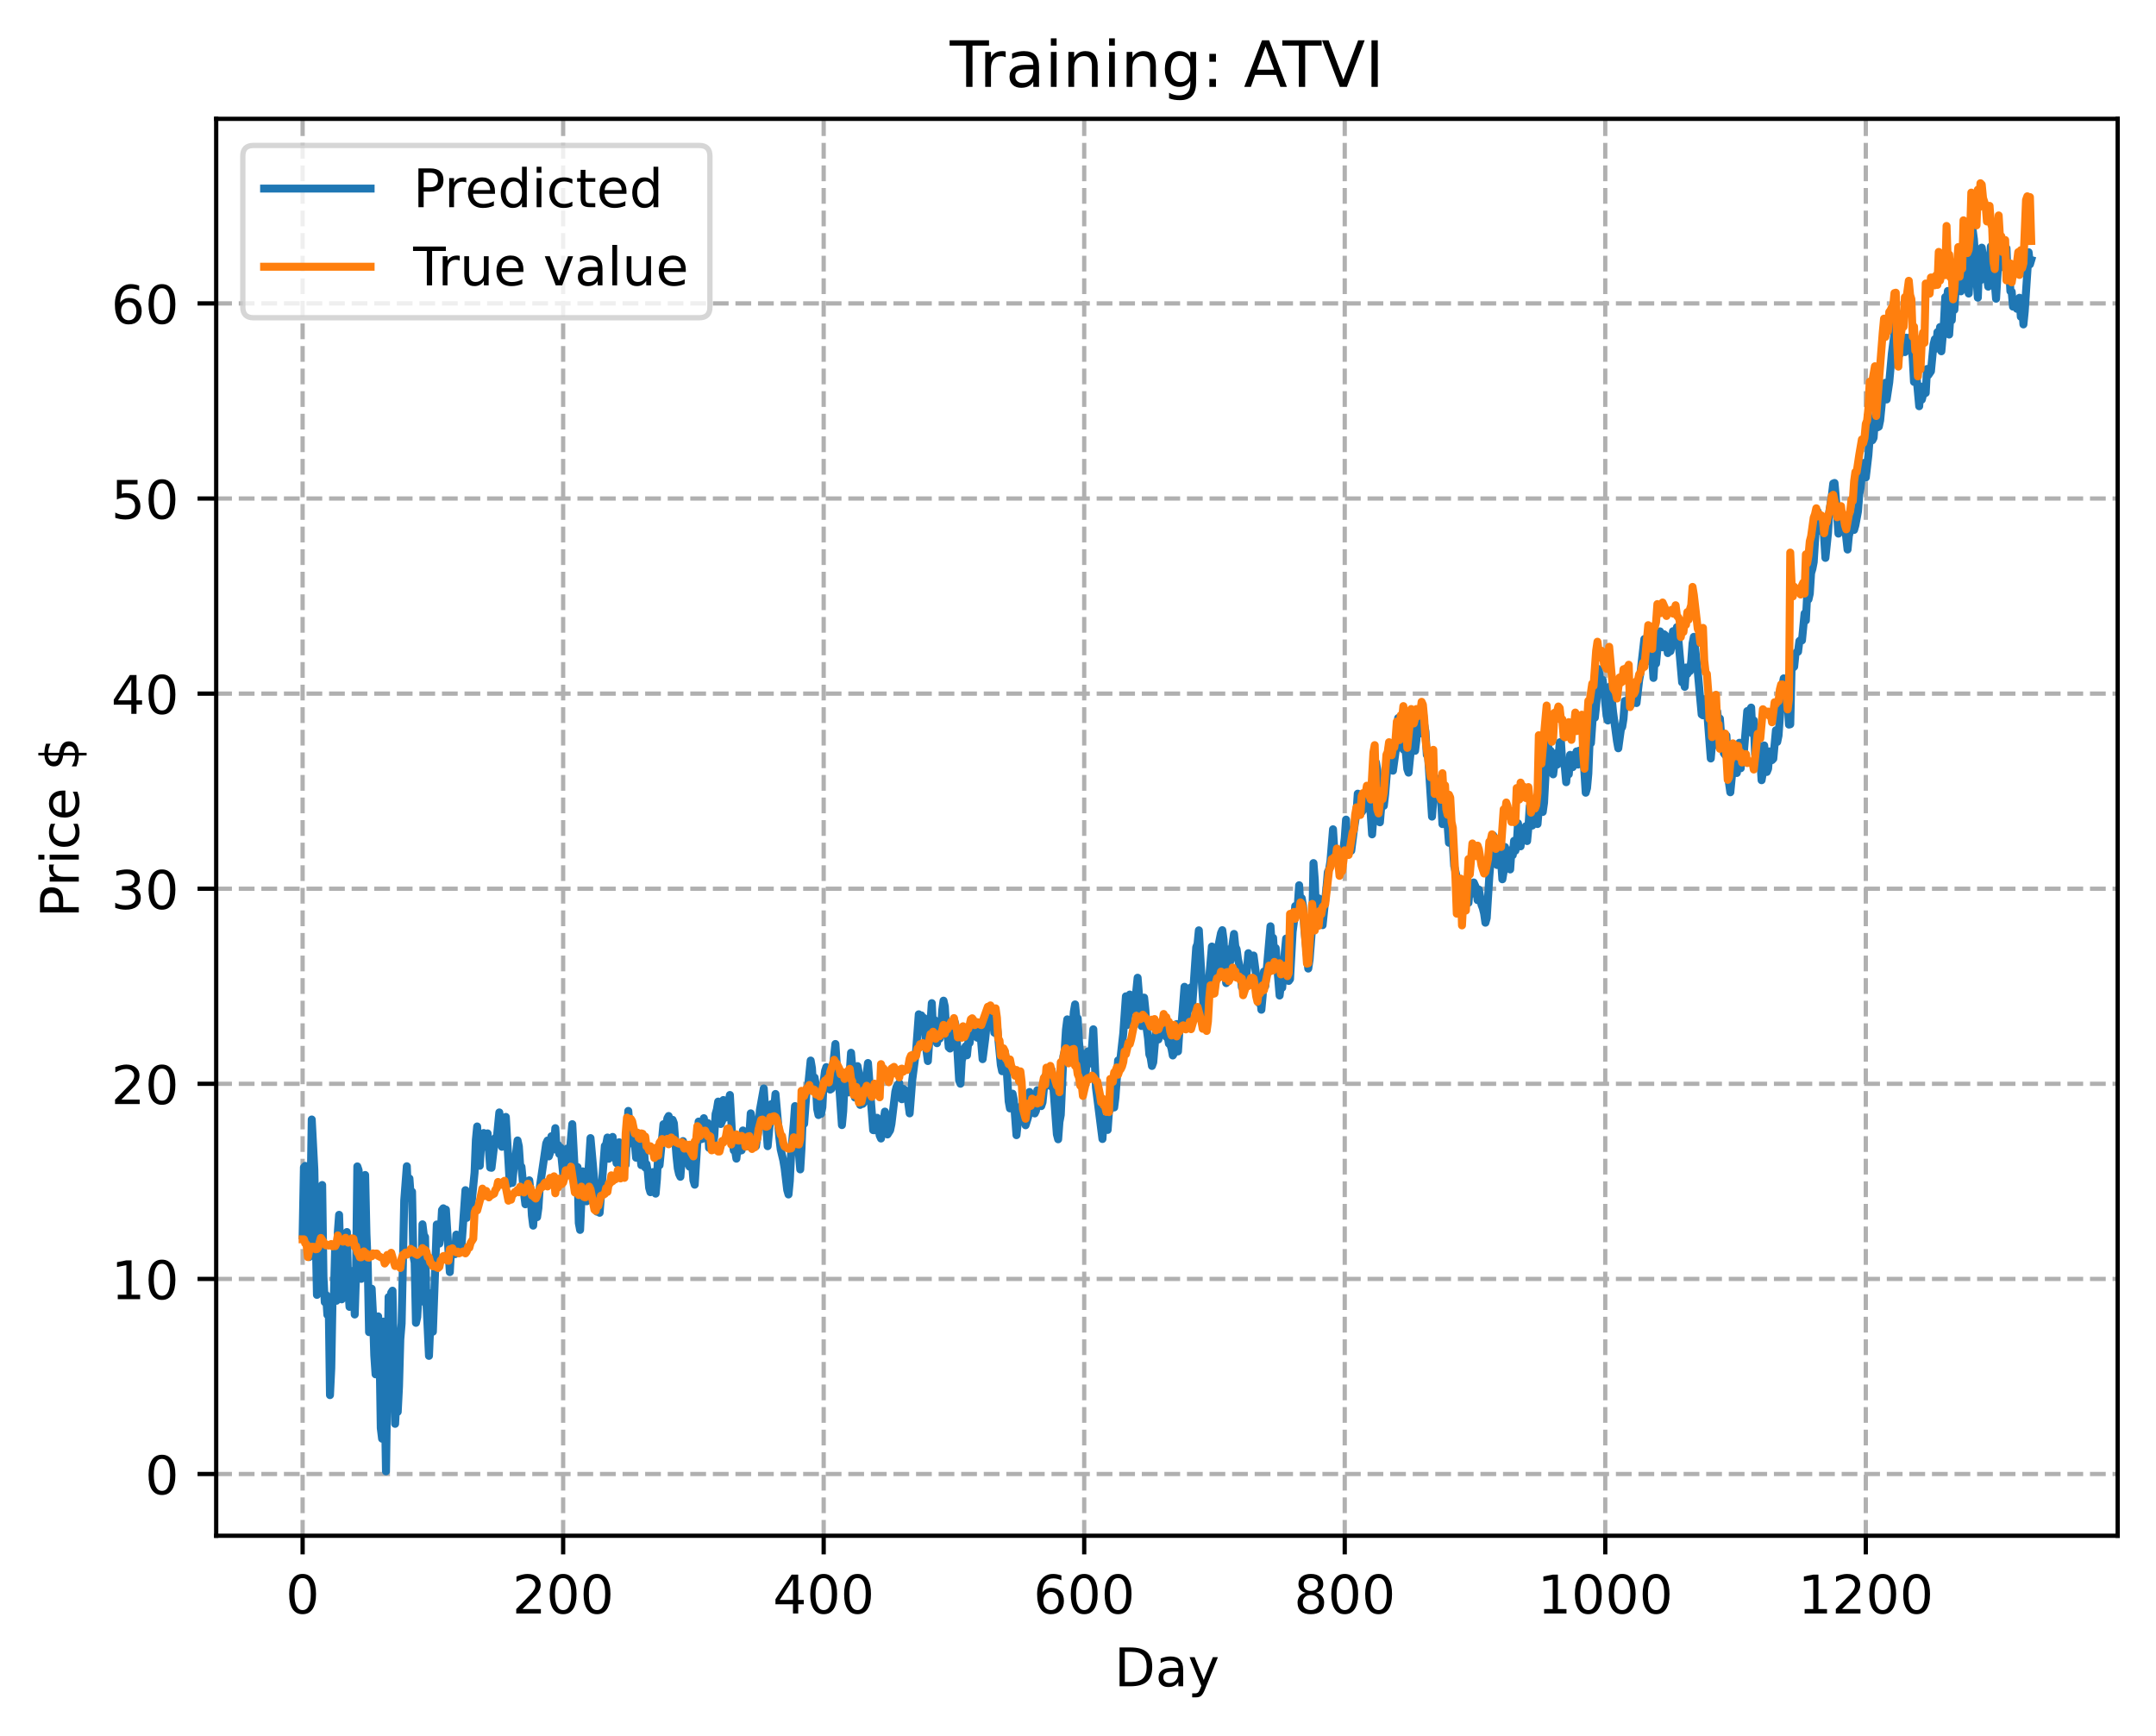<?xml version="1.0" encoding="utf-8" standalone="no"?>
<!DOCTYPE svg PUBLIC "-//W3C//DTD SVG 1.1//EN"
  "http://www.w3.org/Graphics/SVG/1.1/DTD/svg11.dtd">
<!-- Created with matplotlib (https://matplotlib.org/) -->
<svg height="325.986pt" version="1.1" viewBox="0 0 404.923 325.986" width="404.923pt" xmlns="http://www.w3.org/2000/svg" xmlns:xlink="http://www.w3.org/1999/xlink">
 <defs>
  <style type="text/css">
*{stroke-linecap:butt;stroke-linejoin:round;}
  </style>
 </defs>
 <g id="figure_1">
  <g id="patch_1">
   <path d="M 0 325.986 
L 404.923 325.986 
L 404.923 0 
L 0 0 
z
" style="fill:#ffffff;"/>
  </g>
  <g id="axes_1">
   <g id="patch_2">
    <path d="M 40.603 288.43 
L 397.723 288.43 
L 397.723 22.318 
L 40.603 22.318 
z
" style="fill:#ffffff;"/>
   </g>
   <g id="matplotlib.axis_1">
    <g id="xtick_1">
     <g id="line2d_1">
      <path clip-path="url(#pfe3309fd54)" d="M 56.836 288.43 
L 56.836 22.318 
" style="fill:none;stroke:#b0b0b0;stroke-dasharray:2.96,1.28;stroke-dashoffset:0;stroke-width:0.8;"/>
     </g>
     <g id="line2d_2">
      <defs>
       <path d="M 0 0 
L 0 3.5 
" id="mb83ea02859" style="stroke:#000000;stroke-width:0.8;"/>
      </defs>
      <g>
       <use style="stroke:#000000;stroke-width:0.8;" x="56.836" xlink:href="#mb83ea02859" y="288.43"/>
      </g>
     </g>
     <g id="text_1">
      <!-- 0 -->
      <defs>
       <path d="M 31.781 66.406 
Q 24.172 66.406 20.328 58.906 
Q 16.5 51.422 16.5 36.375 
Q 16.5 21.391 20.328 13.891 
Q 24.172 6.391 31.781 6.391 
Q 39.453 6.391 43.281 13.891 
Q 47.125 21.391 47.125 36.375 
Q 47.125 51.422 43.281 58.906 
Q 39.453 66.406 31.781 66.406 
z
M 31.781 74.219 
Q 44.047 74.219 50.516 64.516 
Q 56.984 54.828 56.984 36.375 
Q 56.984 17.969 50.516 8.266 
Q 44.047 -1.422 31.781 -1.422 
Q 19.531 -1.422 13.062 8.266 
Q 6.594 17.969 6.594 36.375 
Q 6.594 54.828 13.062 64.516 
Q 19.531 74.219 31.781 74.219 
z
" id="DejaVuSans-48"/>
      </defs>
      <g transform="translate(53.655 303.029)scale(0.1 -0.1)">
       <use xlink:href="#DejaVuSans-48"/>
      </g>
     </g>
    </g>
    <g id="xtick_2">
     <g id="line2d_3">
      <path clip-path="url(#pfe3309fd54)" d="M 105.766 288.43 
L 105.766 22.318 
" style="fill:none;stroke:#b0b0b0;stroke-dasharray:2.96,1.28;stroke-dashoffset:0;stroke-width:0.8;"/>
     </g>
     <g id="line2d_4">
      <g>
       <use style="stroke:#000000;stroke-width:0.8;" x="105.766" xlink:href="#mb83ea02859" y="288.43"/>
      </g>
     </g>
     <g id="text_2">
      <!-- 200 -->
      <defs>
       <path d="M 19.188 8.297 
L 53.609 8.297 
L 53.609 0 
L 7.328 0 
L 7.328 8.297 
Q 12.938 14.109 22.625 23.891 
Q 32.328 33.688 34.812 36.531 
Q 39.547 41.844 41.422 45.531 
Q 43.312 49.219 43.312 52.781 
Q 43.312 58.594 39.234 62.25 
Q 35.156 65.922 28.609 65.922 
Q 23.969 65.922 18.812 64.312 
Q 13.672 62.703 7.812 59.422 
L 7.812 69.391 
Q 13.766 71.781 18.938 73 
Q 24.125 74.219 28.422 74.219 
Q 39.75 74.219 46.484 68.547 
Q 53.219 62.891 53.219 53.422 
Q 53.219 48.922 51.531 44.891 
Q 49.859 40.875 45.406 35.406 
Q 44.188 33.984 37.641 27.219 
Q 31.109 20.453 19.188 8.297 
z
" id="DejaVuSans-50"/>
      </defs>
      <g transform="translate(96.223 303.029)scale(0.1 -0.1)">
       <use xlink:href="#DejaVuSans-50"/>
       <use x="63.623" xlink:href="#DejaVuSans-48"/>
       <use x="127.246" xlink:href="#DejaVuSans-48"/>
      </g>
     </g>
    </g>
    <g id="xtick_3">
     <g id="line2d_5">
      <path clip-path="url(#pfe3309fd54)" d="M 154.697 288.43 
L 154.697 22.318 
" style="fill:none;stroke:#b0b0b0;stroke-dasharray:2.96,1.28;stroke-dashoffset:0;stroke-width:0.8;"/>
     </g>
     <g id="line2d_6">
      <g>
       <use style="stroke:#000000;stroke-width:0.8;" x="154.697" xlink:href="#mb83ea02859" y="288.43"/>
      </g>
     </g>
     <g id="text_3">
      <!-- 400 -->
      <defs>
       <path d="M 37.797 64.312 
L 12.891 25.391 
L 37.797 25.391 
z
M 35.203 72.906 
L 47.609 72.906 
L 47.609 25.391 
L 58.016 25.391 
L 58.016 17.188 
L 47.609 17.188 
L 47.609 0 
L 37.797 0 
L 37.797 17.188 
L 4.891 17.188 
L 4.891 26.703 
z
" id="DejaVuSans-52"/>
      </defs>
      <g transform="translate(145.153 303.029)scale(0.1 -0.1)">
       <use xlink:href="#DejaVuSans-52"/>
       <use x="63.623" xlink:href="#DejaVuSans-48"/>
       <use x="127.246" xlink:href="#DejaVuSans-48"/>
      </g>
     </g>
    </g>
    <g id="xtick_4">
     <g id="line2d_7">
      <path clip-path="url(#pfe3309fd54)" d="M 203.628 288.43 
L 203.628 22.318 
" style="fill:none;stroke:#b0b0b0;stroke-dasharray:2.96,1.28;stroke-dashoffset:0;stroke-width:0.8;"/>
     </g>
     <g id="line2d_8">
      <g>
       <use style="stroke:#000000;stroke-width:0.8;" x="203.628" xlink:href="#mb83ea02859" y="288.43"/>
      </g>
     </g>
     <g id="text_4">
      <!-- 600 -->
      <defs>
       <path d="M 33.016 40.375 
Q 26.375 40.375 22.484 35.828 
Q 18.609 31.297 18.609 23.391 
Q 18.609 15.531 22.484 10.953 
Q 26.375 6.391 33.016 6.391 
Q 39.656 6.391 43.531 10.953 
Q 47.406 15.531 47.406 23.391 
Q 47.406 31.297 43.531 35.828 
Q 39.656 40.375 33.016 40.375 
z
M 52.594 71.297 
L 52.594 62.312 
Q 48.875 64.062 45.094 64.984 
Q 41.312 65.922 37.594 65.922 
Q 27.828 65.922 22.672 59.328 
Q 17.531 52.734 16.797 39.406 
Q 19.672 43.656 24.016 45.922 
Q 28.375 48.188 33.594 48.188 
Q 44.578 48.188 50.953 41.516 
Q 57.328 34.859 57.328 23.391 
Q 57.328 12.156 50.688 5.359 
Q 44.047 -1.422 33.016 -1.422 
Q 20.359 -1.422 13.672 8.266 
Q 6.984 17.969 6.984 36.375 
Q 6.984 53.656 15.188 63.938 
Q 23.391 74.219 37.203 74.219 
Q 40.922 74.219 44.703 73.484 
Q 48.484 72.75 52.594 71.297 
z
" id="DejaVuSans-54"/>
      </defs>
      <g transform="translate(194.084 303.029)scale(0.1 -0.1)">
       <use xlink:href="#DejaVuSans-54"/>
       <use x="63.623" xlink:href="#DejaVuSans-48"/>
       <use x="127.246" xlink:href="#DejaVuSans-48"/>
      </g>
     </g>
    </g>
    <g id="xtick_5">
     <g id="line2d_9">
      <path clip-path="url(#pfe3309fd54)" d="M 252.558 288.43 
L 252.558 22.318 
" style="fill:none;stroke:#b0b0b0;stroke-dasharray:2.96,1.28;stroke-dashoffset:0;stroke-width:0.8;"/>
     </g>
     <g id="line2d_10">
      <g>
       <use style="stroke:#000000;stroke-width:0.8;" x="252.558" xlink:href="#mb83ea02859" y="288.43"/>
      </g>
     </g>
     <g id="text_5">
      <!-- 800 -->
      <defs>
       <path d="M 31.781 34.625 
Q 24.75 34.625 20.719 30.859 
Q 16.703 27.094 16.703 20.516 
Q 16.703 13.922 20.719 10.156 
Q 24.75 6.391 31.781 6.391 
Q 38.812 6.391 42.859 10.172 
Q 46.922 13.969 46.922 20.516 
Q 46.922 27.094 42.891 30.859 
Q 38.875 34.625 31.781 34.625 
z
M 21.922 38.812 
Q 15.578 40.375 12.031 44.719 
Q 8.5 49.078 8.5 55.328 
Q 8.5 64.062 14.719 69.141 
Q 20.953 74.219 31.781 74.219 
Q 42.672 74.219 48.875 69.141 
Q 55.078 64.062 55.078 55.328 
Q 55.078 49.078 51.531 44.719 
Q 48 40.375 41.703 38.812 
Q 48.828 37.156 52.797 32.312 
Q 56.781 27.484 56.781 20.516 
Q 56.781 9.906 50.312 4.234 
Q 43.844 -1.422 31.781 -1.422 
Q 19.734 -1.422 13.25 4.234 
Q 6.781 9.906 6.781 20.516 
Q 6.781 27.484 10.781 32.312 
Q 14.797 37.156 21.922 38.812 
z
M 18.312 54.391 
Q 18.312 48.734 21.844 45.562 
Q 25.391 42.391 31.781 42.391 
Q 38.141 42.391 41.719 45.562 
Q 45.312 48.734 45.312 54.391 
Q 45.312 60.062 41.719 63.234 
Q 38.141 66.406 31.781 66.406 
Q 25.391 66.406 21.844 63.234 
Q 18.312 60.062 18.312 54.391 
z
" id="DejaVuSans-56"/>
      </defs>
      <g transform="translate(243.015 303.029)scale(0.1 -0.1)">
       <use xlink:href="#DejaVuSans-56"/>
       <use x="63.623" xlink:href="#DejaVuSans-48"/>
       <use x="127.246" xlink:href="#DejaVuSans-48"/>
      </g>
     </g>
    </g>
    <g id="xtick_6">
     <g id="line2d_11">
      <path clip-path="url(#pfe3309fd54)" d="M 301.489 288.43 
L 301.489 22.318 
" style="fill:none;stroke:#b0b0b0;stroke-dasharray:2.96,1.28;stroke-dashoffset:0;stroke-width:0.8;"/>
     </g>
     <g id="line2d_12">
      <g>
       <use style="stroke:#000000;stroke-width:0.8;" x="301.489" xlink:href="#mb83ea02859" y="288.43"/>
      </g>
     </g>
     <g id="text_6">
      <!-- 1000 -->
      <defs>
       <path d="M 12.406 8.297 
L 28.516 8.297 
L 28.516 63.922 
L 10.984 60.406 
L 10.984 69.391 
L 28.422 72.906 
L 38.281 72.906 
L 38.281 8.297 
L 54.391 8.297 
L 54.391 0 
L 12.406 0 
z
" id="DejaVuSans-49"/>
      </defs>
      <g transform="translate(288.764 303.029)scale(0.1 -0.1)">
       <use xlink:href="#DejaVuSans-49"/>
       <use x="63.623" xlink:href="#DejaVuSans-48"/>
       <use x="127.246" xlink:href="#DejaVuSans-48"/>
       <use x="190.869" xlink:href="#DejaVuSans-48"/>
      </g>
     </g>
    </g>
    <g id="xtick_7">
     <g id="line2d_13">
      <path clip-path="url(#pfe3309fd54)" d="M 350.419 288.43 
L 350.419 22.318 
" style="fill:none;stroke:#b0b0b0;stroke-dasharray:2.96,1.28;stroke-dashoffset:0;stroke-width:0.8;"/>
     </g>
     <g id="line2d_14">
      <g>
       <use style="stroke:#000000;stroke-width:0.8;" x="350.419" xlink:href="#mb83ea02859" y="288.43"/>
      </g>
     </g>
     <g id="text_7">
      <!-- 1200 -->
      <g transform="translate(337.694 303.029)scale(0.1 -0.1)">
       <use xlink:href="#DejaVuSans-49"/>
       <use x="63.623" xlink:href="#DejaVuSans-50"/>
       <use x="127.246" xlink:href="#DejaVuSans-48"/>
       <use x="190.869" xlink:href="#DejaVuSans-48"/>
      </g>
     </g>
    </g>
    <g id="text_8">
     <!-- Day -->
     <defs>
      <path d="M 19.672 64.797 
L 19.672 8.109 
L 31.594 8.109 
Q 46.688 8.109 53.688 14.938 
Q 60.688 21.781 60.688 36.531 
Q 60.688 51.172 53.688 57.984 
Q 46.688 64.797 31.594 64.797 
z
M 9.812 72.906 
L 30.078 72.906 
Q 51.266 72.906 61.172 64.094 
Q 71.094 55.281 71.094 36.531 
Q 71.094 17.672 61.125 8.828 
Q 51.172 0 30.078 0 
L 9.812 0 
z
" id="DejaVuSans-68"/>
      <path d="M 34.281 27.484 
Q 23.391 27.484 19.188 25 
Q 14.984 22.516 14.984 16.5 
Q 14.984 11.719 18.141 8.906 
Q 21.297 6.109 26.703 6.109 
Q 34.188 6.109 38.703 11.406 
Q 43.219 16.703 43.219 25.484 
L 43.219 27.484 
z
M 52.203 31.203 
L 52.203 0 
L 43.219 0 
L 43.219 8.297 
Q 40.141 3.328 35.547 0.953 
Q 30.953 -1.422 24.312 -1.422 
Q 15.922 -1.422 10.953 3.297 
Q 6 8.016 6 15.922 
Q 6 25.141 12.172 29.828 
Q 18.359 34.516 30.609 34.516 
L 43.219 34.516 
L 43.219 35.406 
Q 43.219 41.609 39.141 45 
Q 35.062 48.391 27.688 48.391 
Q 23 48.391 18.547 47.266 
Q 14.109 46.141 10.016 43.891 
L 10.016 52.203 
Q 14.938 54.109 19.578 55.047 
Q 24.219 56 28.609 56 
Q 40.484 56 46.344 49.844 
Q 52.203 43.703 52.203 31.203 
z
" id="DejaVuSans-97"/>
      <path d="M 32.172 -5.078 
Q 28.375 -14.844 24.75 -17.812 
Q 21.141 -20.797 15.094 -20.797 
L 7.906 -20.797 
L 7.906 -13.281 
L 13.188 -13.281 
Q 16.891 -13.281 18.938 -11.516 
Q 21 -9.766 23.484 -3.219 
L 25.094 0.875 
L 2.984 54.688 
L 12.5 54.688 
L 29.594 11.922 
L 46.688 54.688 
L 56.203 54.688 
z
" id="DejaVuSans-121"/>
     </defs>
     <g transform="translate(209.29 316.707)scale(0.1 -0.1)">
      <use xlink:href="#DejaVuSans-68"/>
      <use x="77.002" xlink:href="#DejaVuSans-97"/>
      <use x="138.281" xlink:href="#DejaVuSans-121"/>
     </g>
    </g>
   </g>
   <g id="matplotlib.axis_2">
    <g id="ytick_1">
     <g id="line2d_15">
      <path clip-path="url(#pfe3309fd54)" d="M 40.603 276.843 
L 397.723 276.843 
" style="fill:none;stroke:#b0b0b0;stroke-dasharray:2.96,1.28;stroke-dashoffset:0;stroke-width:0.8;"/>
     </g>
     <g id="line2d_16">
      <defs>
       <path d="M 0 0 
L -3.5 0 
" id="m1e5f4c2536" style="stroke:#000000;stroke-width:0.8;"/>
      </defs>
      <g>
       <use style="stroke:#000000;stroke-width:0.8;" x="40.603" xlink:href="#m1e5f4c2536" y="276.843"/>
      </g>
     </g>
     <g id="text_9">
      <!-- 0 -->
      <g transform="translate(27.241 280.642)scale(0.1 -0.1)">
       <use xlink:href="#DejaVuSans-48"/>
      </g>
     </g>
    </g>
    <g id="ytick_2">
     <g id="line2d_17">
      <path clip-path="url(#pfe3309fd54)" d="M 40.603 240.2 
L 397.723 240.2 
" style="fill:none;stroke:#b0b0b0;stroke-dasharray:2.96,1.28;stroke-dashoffset:0;stroke-width:0.8;"/>
     </g>
     <g id="line2d_18">
      <g>
       <use style="stroke:#000000;stroke-width:0.8;" x="40.603" xlink:href="#m1e5f4c2536" y="240.2"/>
      </g>
     </g>
     <g id="text_10">
      <!-- 10 -->
      <g transform="translate(20.878 243.999)scale(0.1 -0.1)">
       <use xlink:href="#DejaVuSans-49"/>
       <use x="63.623" xlink:href="#DejaVuSans-48"/>
      </g>
     </g>
    </g>
    <g id="ytick_3">
     <g id="line2d_19">
      <path clip-path="url(#pfe3309fd54)" d="M 40.603 203.557 
L 397.723 203.557 
" style="fill:none;stroke:#b0b0b0;stroke-dasharray:2.96,1.28;stroke-dashoffset:0;stroke-width:0.8;"/>
     </g>
     <g id="line2d_20">
      <g>
       <use style="stroke:#000000;stroke-width:0.8;" x="40.603" xlink:href="#m1e5f4c2536" y="203.557"/>
      </g>
     </g>
     <g id="text_11">
      <!-- 20 -->
      <g transform="translate(20.878 207.356)scale(0.1 -0.1)">
       <use xlink:href="#DejaVuSans-50"/>
       <use x="63.623" xlink:href="#DejaVuSans-48"/>
      </g>
     </g>
    </g>
    <g id="ytick_4">
     <g id="line2d_21">
      <path clip-path="url(#pfe3309fd54)" d="M 40.603 166.914 
L 397.723 166.914 
" style="fill:none;stroke:#b0b0b0;stroke-dasharray:2.96,1.28;stroke-dashoffset:0;stroke-width:0.8;"/>
     </g>
     <g id="line2d_22">
      <g>
       <use style="stroke:#000000;stroke-width:0.8;" x="40.603" xlink:href="#m1e5f4c2536" y="166.914"/>
      </g>
     </g>
     <g id="text_12">
      <!-- 30 -->
      <defs>
       <path d="M 40.578 39.312 
Q 47.656 37.797 51.625 33 
Q 55.609 28.219 55.609 21.188 
Q 55.609 10.406 48.188 4.484 
Q 40.766 -1.422 27.094 -1.422 
Q 22.516 -1.422 17.656 -0.516 
Q 12.797 0.391 7.625 2.203 
L 7.625 11.719 
Q 11.719 9.328 16.594 8.109 
Q 21.484 6.891 26.812 6.891 
Q 36.078 6.891 40.938 10.547 
Q 45.797 14.203 45.797 21.188 
Q 45.797 27.641 41.281 31.266 
Q 36.766 34.906 28.719 34.906 
L 20.219 34.906 
L 20.219 43.016 
L 29.109 43.016 
Q 36.375 43.016 40.234 45.922 
Q 44.094 48.828 44.094 54.297 
Q 44.094 59.906 40.109 62.906 
Q 36.141 65.922 28.719 65.922 
Q 24.656 65.922 20.016 65.031 
Q 15.375 64.156 9.812 62.312 
L 9.812 71.094 
Q 15.438 72.656 20.344 73.438 
Q 25.25 74.219 29.594 74.219 
Q 40.828 74.219 47.359 69.109 
Q 53.906 64.016 53.906 55.328 
Q 53.906 49.266 50.438 45.094 
Q 46.969 40.922 40.578 39.312 
z
" id="DejaVuSans-51"/>
      </defs>
      <g transform="translate(20.878 170.714)scale(0.1 -0.1)">
       <use xlink:href="#DejaVuSans-51"/>
       <use x="63.623" xlink:href="#DejaVuSans-48"/>
      </g>
     </g>
    </g>
    <g id="ytick_5">
     <g id="line2d_23">
      <path clip-path="url(#pfe3309fd54)" d="M 40.603 130.272 
L 397.723 130.272 
" style="fill:none;stroke:#b0b0b0;stroke-dasharray:2.96,1.28;stroke-dashoffset:0;stroke-width:0.8;"/>
     </g>
     <g id="line2d_24">
      <g>
       <use style="stroke:#000000;stroke-width:0.8;" x="40.603" xlink:href="#m1e5f4c2536" y="130.272"/>
      </g>
     </g>
     <g id="text_13">
      <!-- 40 -->
      <g transform="translate(20.878 134.071)scale(0.1 -0.1)">
       <use xlink:href="#DejaVuSans-52"/>
       <use x="63.623" xlink:href="#DejaVuSans-48"/>
      </g>
     </g>
    </g>
    <g id="ytick_6">
     <g id="line2d_25">
      <path clip-path="url(#pfe3309fd54)" d="M 40.603 93.629 
L 397.723 93.629 
" style="fill:none;stroke:#b0b0b0;stroke-dasharray:2.96,1.28;stroke-dashoffset:0;stroke-width:0.8;"/>
     </g>
     <g id="line2d_26">
      <g>
       <use style="stroke:#000000;stroke-width:0.8;" x="40.603" xlink:href="#m1e5f4c2536" y="93.629"/>
      </g>
     </g>
     <g id="text_14">
      <!-- 50 -->
      <defs>
       <path d="M 10.797 72.906 
L 49.516 72.906 
L 49.516 64.594 
L 19.828 64.594 
L 19.828 46.734 
Q 21.969 47.469 24.109 47.828 
Q 26.266 48.188 28.422 48.188 
Q 40.625 48.188 47.75 41.5 
Q 54.891 34.812 54.891 23.391 
Q 54.891 11.625 47.562 5.094 
Q 40.234 -1.422 26.906 -1.422 
Q 22.312 -1.422 17.547 -0.641 
Q 12.797 0.141 7.719 1.703 
L 7.719 11.625 
Q 12.109 9.234 16.797 8.062 
Q 21.484 6.891 26.703 6.891 
Q 35.156 6.891 40.078 11.328 
Q 45.016 15.766 45.016 23.391 
Q 45.016 31 40.078 35.438 
Q 35.156 39.891 26.703 39.891 
Q 22.75 39.891 18.812 39.016 
Q 14.891 38.141 10.797 36.281 
z
" id="DejaVuSans-53"/>
      </defs>
      <g transform="translate(20.878 97.428)scale(0.1 -0.1)">
       <use xlink:href="#DejaVuSans-53"/>
       <use x="63.623" xlink:href="#DejaVuSans-48"/>
      </g>
     </g>
    </g>
    <g id="ytick_7">
     <g id="line2d_27">
      <path clip-path="url(#pfe3309fd54)" d="M 40.603 56.986 
L 397.723 56.986 
" style="fill:none;stroke:#b0b0b0;stroke-dasharray:2.96,1.28;stroke-dashoffset:0;stroke-width:0.8;"/>
     </g>
     <g id="line2d_28">
      <g>
       <use style="stroke:#000000;stroke-width:0.8;" x="40.603" xlink:href="#m1e5f4c2536" y="56.986"/>
      </g>
     </g>
     <g id="text_15">
      <!-- 60 -->
      <g transform="translate(20.878 60.785)scale(0.1 -0.1)">
       <use xlink:href="#DejaVuSans-54"/>
       <use x="63.623" xlink:href="#DejaVuSans-48"/>
      </g>
     </g>
    </g>
    <g id="text_16">
     <!-- Price $ -->
     <defs>
      <path d="M 19.672 64.797 
L 19.672 37.406 
L 32.078 37.406 
Q 38.969 37.406 42.719 40.969 
Q 46.484 44.531 46.484 51.125 
Q 46.484 57.672 42.719 61.234 
Q 38.969 64.797 32.078 64.797 
z
M 9.812 72.906 
L 32.078 72.906 
Q 44.344 72.906 50.609 67.359 
Q 56.891 61.812 56.891 51.125 
Q 56.891 40.328 50.609 34.812 
Q 44.344 29.297 32.078 29.297 
L 19.672 29.297 
L 19.672 0 
L 9.812 0 
z
" id="DejaVuSans-80"/>
      <path d="M 41.109 46.297 
Q 39.594 47.172 37.812 47.578 
Q 36.031 48 33.891 48 
Q 26.266 48 22.188 43.047 
Q 18.109 38.094 18.109 28.812 
L 18.109 0 
L 9.078 0 
L 9.078 54.688 
L 18.109 54.688 
L 18.109 46.188 
Q 20.953 51.172 25.484 53.578 
Q 30.031 56 36.531 56 
Q 37.453 56 38.578 55.875 
Q 39.703 55.766 41.062 55.516 
z
" id="DejaVuSans-114"/>
      <path d="M 9.422 54.688 
L 18.406 54.688 
L 18.406 0 
L 9.422 0 
z
M 9.422 75.984 
L 18.406 75.984 
L 18.406 64.594 
L 9.422 64.594 
z
" id="DejaVuSans-105"/>
      <path d="M 48.781 52.594 
L 48.781 44.188 
Q 44.969 46.297 41.141 47.344 
Q 37.312 48.391 33.406 48.391 
Q 24.656 48.391 19.812 42.844 
Q 14.984 37.312 14.984 27.297 
Q 14.984 17.281 19.812 11.734 
Q 24.656 6.203 33.406 6.203 
Q 37.312 6.203 41.141 7.25 
Q 44.969 8.297 48.781 10.406 
L 48.781 2.094 
Q 45.016 0.344 40.984 -0.531 
Q 36.969 -1.422 32.422 -1.422 
Q 20.062 -1.422 12.781 6.344 
Q 5.516 14.109 5.516 27.297 
Q 5.516 40.672 12.859 48.328 
Q 20.219 56 33.016 56 
Q 37.156 56 41.109 55.141 
Q 45.062 54.297 48.781 52.594 
z
" id="DejaVuSans-99"/>
      <path d="M 56.203 29.594 
L 56.203 25.203 
L 14.891 25.203 
Q 15.484 15.922 20.484 11.062 
Q 25.484 6.203 34.422 6.203 
Q 39.594 6.203 44.453 7.469 
Q 49.312 8.734 54.109 11.281 
L 54.109 2.781 
Q 49.266 0.734 44.188 -0.344 
Q 39.109 -1.422 33.891 -1.422 
Q 20.797 -1.422 13.156 6.188 
Q 5.516 13.812 5.516 26.812 
Q 5.516 40.234 12.766 48.109 
Q 20.016 56 32.328 56 
Q 43.359 56 49.781 48.891 
Q 56.203 41.797 56.203 29.594 
z
M 47.219 32.234 
Q 47.125 39.594 43.094 43.984 
Q 39.062 48.391 32.422 48.391 
Q 24.906 48.391 20.391 44.141 
Q 15.875 39.891 15.188 32.172 
z
" id="DejaVuSans-101"/>
      <path id="DejaVuSans-32"/>
      <path d="M 33.797 -14.703 
L 28.906 -14.703 
L 28.859 0 
Q 23.734 0.094 18.609 1.188 
Q 13.484 2.297 8.297 4.5 
L 8.297 13.281 
Q 13.281 10.156 18.375 8.562 
Q 23.484 6.984 28.906 6.938 
L 28.906 29.203 
Q 18.109 30.953 13.203 35.156 
Q 8.297 39.359 8.297 46.688 
Q 8.297 54.641 13.625 59.219 
Q 18.953 63.812 28.906 64.5 
L 28.906 75.984 
L 33.797 75.984 
L 33.797 64.656 
Q 38.328 64.453 42.578 63.688 
Q 46.828 62.938 50.875 61.625 
L 50.875 53.078 
Q 46.828 55.125 42.547 56.25 
Q 38.281 57.375 33.797 57.562 
L 33.797 36.719 
Q 44.875 35.016 50.094 30.609 
Q 55.328 26.219 55.328 18.609 
Q 55.328 10.359 49.781 5.594 
Q 44.234 0.828 33.797 0.094 
z
M 28.906 37.594 
L 28.906 57.625 
Q 23.25 56.984 20.266 54.391 
Q 17.281 51.812 17.281 47.516 
Q 17.281 43.312 20.031 40.969 
Q 22.797 38.625 28.906 37.594 
z
M 33.797 28.219 
L 33.797 7.078 
Q 39.984 7.906 43.141 10.594 
Q 46.297 13.281 46.297 17.672 
Q 46.297 21.969 43.281 24.5 
Q 40.281 27.047 33.797 28.219 
z
" id="DejaVuSans-36"/>
     </defs>
     <g transform="translate(14.798 172.342)rotate(-90)scale(0.1 -0.1)">
      <use xlink:href="#DejaVuSans-80"/>
      <use x="58.553" xlink:href="#DejaVuSans-114"/>
      <use x="99.666" xlink:href="#DejaVuSans-105"/>
      <use x="127.449" xlink:href="#DejaVuSans-99"/>
      <use x="182.43" xlink:href="#DejaVuSans-101"/>
      <use x="243.953" xlink:href="#DejaVuSans-32"/>
      <use x="275.74" xlink:href="#DejaVuSans-36"/>
     </g>
    </g>
   </g>
   <g id="line2d_29">
    <path clip-path="url(#pfe3309fd54)" d="M 56.836 232.018 
L 57.081 219.25 
L 57.325 218.972 
L 57.814 226.091 
L 58.059 236.092 
L 58.304 225.842 
L 58.548 210.256 
L 59.038 219.671 
L 59.527 243.197 
L 59.772 234.431 
L 60.016 236.443 
L 60.261 226.21 
L 60.506 222.558 
L 60.75 239.738 
L 60.995 244.558 
L 61.24 243.204 
L 61.484 246.952 
L 61.729 244.253 
L 61.974 262.021 
L 62.218 256.96 
L 62.463 243.389 
L 62.708 243.416 
L 62.952 234.081 
L 63.197 244.302 
L 63.441 231.481 
L 63.686 228.158 
L 64.175 244.033 
L 64.665 241.119 
L 64.909 232.631 
L 65.154 231.392 
L 65.399 241.836 
L 65.643 245.448 
L 65.888 239.227 
L 66.133 239.328 
L 66.377 238.659 
L 66.622 246.881 
L 66.867 239.299 
L 67.111 219.066 
L 67.356 219.793 
L 67.845 240.188 
L 68.09 237.762 
L 68.579 220.678 
L 68.824 231.745 
L 69.069 237.601 
L 69.313 250.194 
L 69.558 243.006 
L 69.802 242.026 
L 70.047 246.786 
L 70.292 254.558 
L 70.536 258.118 
L 71.026 247.234 
L 71.27 253.013 
L 71.515 268.21 
L 71.76 270.209 
L 72.004 248.215 
L 72.494 276.334 
L 72.983 243.596 
L 73.228 247.897 
L 73.472 242.787 
L 73.717 242.411 
L 74.206 267.417 
L 74.451 262.611 
L 74.696 265.166 
L 74.94 260.385 
L 75.185 251.518 
L 75.429 248.565 
L 75.919 225.457 
L 76.408 219.035 
L 76.653 224.988 
L 76.897 221.331 
L 77.142 224.718 
L 77.387 223.82 
L 77.631 235.843 
L 77.876 237.129 
L 78.121 248.449 
L 78.365 247.352 
L 78.61 242.942 
L 78.855 244.582 
L 79.099 243.646 
L 79.344 229.942 
L 79.589 231.936 
L 79.833 232.328 
L 80.078 244.341 
L 80.567 254.651 
L 81.056 242.861 
L 81.301 250.114 
L 82.035 229.972 
L 82.28 231.379 
L 82.524 233.567 
L 82.769 231.628 
L 83.014 227.256 
L 83.258 226.935 
L 83.503 227.192 
L 83.748 227.177 
L 84.482 238.917 
L 84.726 234.431 
L 84.971 234.205 
L 85.46 235.547 
L 85.705 231.874 
L 85.95 235.093 
L 86.194 234.453 
L 86.439 234.255 
L 86.684 233.88 
L 87.417 223.53 
L 87.662 228.729 
L 87.907 227.506 
L 88.151 225.049 
L 88.396 227.674 
L 89.13 220.239 
L 89.375 214.067 
L 89.619 211.564 
L 89.864 218.152 
L 90.109 218.952 
L 90.353 215.032 
L 90.843 212.799 
L 91.087 215.382 
L 91.577 212.867 
L 92.066 219.284 
L 92.311 219.33 
L 92.8 215.203 
L 93.044 213.697 
L 93.289 213.933 
L 93.778 208.929 
L 94.023 211.469 
L 94.268 215.382 
L 94.512 215.194 
L 95.002 209.772 
L 95.736 222.287 
L 95.98 221.957 
L 96.225 222.167 
L 96.47 219.506 
L 96.714 218.307 
L 97.204 214.19 
L 97.448 215.306 
L 97.693 218.9 
L 97.938 219.139 
L 98.427 224.258 
L 98.672 226.18 
L 98.916 225.343 
L 99.161 222.523 
L 99.405 221.679 
L 99.65 223.954 
L 99.895 228.285 
L 100.139 230.192 
L 100.384 226.17 
L 100.629 227.148 
L 100.873 228.601 
L 101.118 226.894 
L 101.363 223.11 
L 102.586 214.737 
L 102.831 214.208 
L 103.075 217.186 
L 103.32 216.477 
L 103.565 213.399 
L 103.809 215.896 
L 104.054 214.858 
L 104.299 211.883 
L 104.543 215.961 
L 104.788 215.003 
L 105.032 216.722 
L 105.277 215.514 
L 105.766 220.426 
L 106.256 216.544 
L 106.5 215.726 
L 106.745 217.754 
L 106.99 216.616 
L 107.479 211.133 
L 107.968 220.281 
L 108.213 221.018 
L 108.458 219.181 
L 108.702 229.696 
L 108.947 230.993 
L 109.436 219.995 
L 110.17 225.619 
L 110.904 213.748 
L 111.393 219.218 
L 111.883 225.03 
L 112.127 227.576 
L 112.372 226.108 
L 112.617 227.778 
L 113.595 215.207 
L 113.84 214.965 
L 114.085 213.64 
L 114.329 217.633 
L 114.819 216.231 
L 115.063 213.528 
L 115.308 217.432 
L 115.553 216.312 
L 115.797 218.46 
L 116.287 214.53 
L 116.776 219.441 
L 117.265 216.931 
L 117.51 218.784 
L 117.999 208.644 
L 118.488 214.732 
L 118.733 211.935 
L 118.978 212.389 
L 119.467 217.434 
L 119.712 214.009 
L 119.956 214.661 
L 120.446 218.832 
L 120.69 214.88 
L 120.935 215.764 
L 121.18 219.275 
L 121.424 218.638 
L 121.669 220.148 
L 121.914 223.084 
L 122.158 223.911 
L 122.648 220.131 
L 122.892 221.159 
L 123.137 224.181 
L 123.381 221.41 
L 123.626 216.54 
L 123.871 218.85 
L 124.605 211.141 
L 124.849 213.01 
L 125.339 210.023 
L 125.583 209.6 
L 125.828 213.716 
L 126.073 212.966 
L 126.317 210.31 
L 126.562 210.954 
L 127.051 217.109 
L 127.296 219.433 
L 127.541 220.504 
L 127.785 221.018 
L 128.275 214.311 
L 128.519 215.441 
L 128.764 218.46 
L 129.008 216.533 
L 129.253 216.732 
L 129.498 219.118 
L 129.742 217.547 
L 129.987 218.547 
L 130.232 221.69 
L 130.476 222.503 
L 131.21 210.647 
L 131.455 210.768 
L 131.7 213.955 
L 131.944 213.871 
L 132.189 210.01 
L 132.434 211.832 
L 132.678 211.169 
L 132.923 210.915 
L 133.168 215.584 
L 133.412 214.742 
L 133.657 214.516 
L 133.902 215.043 
L 134.146 213.449 
L 134.391 209.229 
L 134.636 208.37 
L 134.88 206.894 
L 135.125 210.555 
L 135.369 211.106 
L 135.614 210.587 
L 135.859 206.599 
L 136.103 209.966 
L 136.348 209.68 
L 137.082 205.653 
L 137.571 214.503 
L 137.816 216.075 
L 138.061 216.081 
L 138.305 217.612 
L 138.55 215.294 
L 138.795 214.489 
L 139.039 216.11 
L 139.284 216.049 
L 139.529 212.318 
L 139.773 212.89 
L 140.018 214.471 
L 140.263 215.083 
L 140.507 215.295 
L 140.752 212.931 
L 140.996 209.099 
L 141.241 210.325 
L 141.486 215.024 
L 141.73 212.934 
L 141.975 215.27 
L 142.464 212.079 
L 142.709 208.526 
L 143.443 204.424 
L 144.177 215.27 
L 144.911 207.346 
L 145.156 208.817 
L 145.4 208.25 
L 145.645 205.46 
L 146.379 213.749 
L 146.624 215.875 
L 147.113 217.939 
L 147.357 219.392 
L 147.847 223.493 
L 148.091 224.338 
L 148.336 221.782 
L 148.581 216.636 
L 149.07 211.116 
L 149.315 207.74 
L 149.559 209.877 
L 150.049 216.732 
L 150.293 219.629 
L 150.538 215.564 
L 150.783 209.199 
L 151.027 211.061 
L 151.517 204.407 
L 151.761 204.126 
L 152.251 199.183 
L 152.495 200.599 
L 152.74 204.692 
L 152.984 202.367 
L 153.229 203.8 
L 153.474 208.279 
L 153.718 209.42 
L 153.963 208.237 
L 154.208 209.192 
L 154.452 207.955 
L 154.697 203.076 
L 154.942 201.233 
L 155.186 200.418 
L 155.431 203.62 
L 155.676 202.936 
L 155.92 204.64 
L 156.165 204.482 
L 156.41 200.517 
L 156.899 196.071 
L 157.388 203.463 
L 157.633 204.222 
L 158.122 211.307 
L 158.367 208.704 
L 158.612 203.481 
L 158.856 204.567 
L 159.101 202.525 
L 159.345 205.169 
L 159.835 197.719 
L 160.324 203.332 
L 160.569 206.137 
L 160.813 204.326 
L 161.058 200.234 
L 161.303 201.55 
L 161.547 207.513 
L 161.792 206.054 
L 162.037 207.319 
L 162.281 206.97 
L 162.526 203.088 
L 162.771 201.729 
L 163.015 199.648 
L 163.994 212.257 
L 164.239 212.274 
L 164.728 209.934 
L 165.217 213.271 
L 165.462 213.828 
L 166.196 208.774 
L 166.685 213.066 
L 167.174 212.291 
L 167.419 211.12 
L 168.153 205.033 
L 168.398 204.084 
L 168.887 203.398 
L 169.132 206.173 
L 169.376 206.451 
L 169.621 204.493 
L 169.866 204.649 
L 170.355 205.474 
L 170.844 209.108 
L 171.333 202.816 
L 172.067 197.183 
L 172.557 190.498 
L 172.801 191.913 
L 173.046 190.704 
L 173.291 192.71 
L 173.535 191.192 
L 174.025 197.492 
L 174.269 199.28 
L 175.003 188.403 
L 175.248 193.729 
L 175.493 191.547 
L 175.737 193.117 
L 175.982 195.929 
L 176.227 192.874 
L 176.471 195.081 
L 176.716 193.786 
L 176.96 189.702 
L 177.205 187.937 
L 177.45 189.036 
L 177.694 193.168 
L 177.939 194.012 
L 178.184 196.701 
L 178.428 196.931 
L 178.673 195.26 
L 178.918 192.616 
L 179.162 191.452 
L 179.407 192.269 
L 179.652 194.58 
L 180.141 202.946 
L 180.386 203.54 
L 180.63 199.201 
L 180.875 198.398 
L 181.12 196.915 
L 181.364 196.497 
L 181.609 198.196 
L 181.854 195.717 
L 182.098 195.885 
L 182.343 194.186 
L 182.588 193.286 
L 182.832 191.807 
L 183.077 192.709 
L 183.321 194.653 
L 183.566 194.906 
L 183.811 192.074 
L 184.055 193.01 
L 184.545 198.924 
L 185.034 195.14 
L 185.523 190.287 
L 185.768 189.143 
L 186.257 190.395 
L 186.502 191.607 
L 186.747 193.948 
L 186.991 194.066 
L 187.236 192.449 
L 187.97 200.025 
L 188.215 201.191 
L 188.459 200.384 
L 188.704 197.539 
L 188.948 198.878 
L 189.438 206.845 
L 189.682 208.178 
L 190.172 205.402 
L 190.416 206.614 
L 190.906 213.199 
L 191.395 208.528 
L 191.64 209.353 
L 191.884 207.631 
L 192.374 209.944 
L 192.618 211.34 
L 193.108 209.751 
L 193.352 205.086 
L 193.842 208.712 
L 194.086 206.823 
L 194.331 209.122 
L 194.575 208.619 
L 194.82 204.758 
L 195.065 206.353 
L 195.309 206.223 
L 195.554 207.743 
L 195.799 207.019 
L 196.288 202.14 
L 196.533 203.663 
L 196.777 201.352 
L 197.022 203.79 
L 197.267 203.963 
L 197.511 200.956 
L 197.756 203.149 
L 198.49 213.037 
L 198.735 213.973 
L 198.979 210.711 
L 199.224 209.4 
L 199.713 198.415 
L 199.958 197.329 
L 200.203 193.368 
L 200.447 191.448 
L 200.936 196.588 
L 201.181 197.059 
L 201.67 190.062 
L 201.915 188.64 
L 202.16 191.2 
L 202.404 191.246 
L 202.649 195.669 
L 203.138 200.755 
L 203.383 197.88 
L 203.872 201.927 
L 204.117 198.951 
L 204.362 197.451 
L 204.606 197.913 
L 204.851 199.737 
L 205.34 193.314 
L 205.83 204.255 
L 207.053 213.92 
L 207.297 210.082 
L 207.542 210.547 
L 208.031 212.216 
L 208.276 208.779 
L 208.521 208.371 
L 208.765 204.827 
L 209.255 207.995 
L 209.499 206.065 
L 209.989 199.158 
L 210.233 200.598 
L 210.967 194.05 
L 211.457 187.117 
L 211.701 192.51 
L 211.946 190.628 
L 212.191 186.788 
L 212.435 189.586 
L 212.68 189.8 
L 212.924 187.627 
L 213.169 188.502 
L 213.658 183.629 
L 214.392 192.702 
L 214.637 190.899 
L 214.882 187.367 
L 215.126 189.743 
L 215.371 193.256 
L 215.616 195.049 
L 215.86 198.046 
L 216.105 198.637 
L 216.35 200.203 
L 216.594 199.531 
L 217.084 193.795 
L 217.328 193.905 
L 217.573 195.223 
L 217.818 193.703 
L 218.062 193.007 
L 218.307 191.754 
L 218.551 192.652 
L 218.796 192.658 
L 219.041 194.746 
L 219.285 194.444 
L 219.53 196.017 
L 219.775 196.124 
L 220.019 196.901 
L 220.264 198.235 
L 220.509 197.822 
L 220.998 192.336 
L 221.243 197.469 
L 221.487 193.811 
L 221.732 193.302 
L 221.977 191.526 
L 222.466 185.332 
L 222.711 187.55 
L 222.955 191.348 
L 223.2 188.182 
L 223.445 189.43 
L 223.689 185.434 
L 223.934 188.62 
L 224.668 177.894 
L 224.912 177.279 
L 225.157 174.728 
L 225.646 183.37 
L 226.136 190.588 
L 226.625 184.777 
L 226.87 186.365 
L 227.604 177.772 
L 228.093 186.188 
L 228.338 182.424 
L 228.582 181.783 
L 228.827 177.669 
L 229.316 175.252 
L 229.561 174.699 
L 229.806 176.522 
L 230.05 182.074 
L 230.295 184.64 
L 230.784 178.313 
L 231.029 180.627 
L 231.763 175.404 
L 232.007 177.757 
L 232.252 178.275 
L 232.497 180.109 
L 232.986 182.269 
L 233.231 185.405 
L 233.475 182.934 
L 233.72 184.107 
L 233.965 184.041 
L 234.209 182.013 
L 234.454 179.024 
L 234.699 181.101 
L 234.943 179.688 
L 235.188 179.809 
L 235.433 179.459 
L 235.922 183.172 
L 236.411 188.35 
L 236.656 186.898 
L 236.9 189.644 
L 237.145 186.984 
L 237.39 182.463 
L 237.634 185.231 
L 238.613 173.968 
L 238.858 177.642 
L 239.102 176.136 
L 239.347 180.037 
L 239.592 178.06 
L 240.326 186.977 
L 240.57 184.96 
L 240.815 185.509 
L 241.304 178.755 
L 241.549 176.274 
L 242.038 184.235 
L 242.283 183.896 
L 242.772 174.988 
L 243.017 173.122 
L 243.261 170.166 
L 243.506 171.678 
L 243.751 169.878 
L 243.995 166.258 
L 244.24 170.329 
L 244.485 168.7 
L 244.729 170.151 
L 244.974 174.463 
L 245.708 181.912 
L 245.953 180.292 
L 246.442 173.998 
L 246.687 162.098 
L 246.931 165.225 
L 247.176 171.788 
L 247.421 171.067 
L 247.665 168.724 
L 247.91 172.866 
L 248.155 171.549 
L 248.399 173.761 
L 249.133 166.675 
L 249.378 163.775 
L 249.622 163.265 
L 249.867 161.776 
L 250.356 155.752 
L 250.601 159.722 
L 250.846 160.496 
L 251.09 162.031 
L 251.335 161.682 
L 251.58 163.208 
L 251.824 163.375 
L 252.069 160.007 
L 252.314 159.376 
L 252.558 157.428 
L 252.803 153.932 
L 253.048 158.831 
L 253.292 156.614 
L 253.537 159.934 
L 253.782 159.775 
L 254.271 155.942 
L 254.76 152.657 
L 255.005 149.061 
L 255.249 150.724 
L 255.494 150.183 
L 255.739 152.539 
L 255.983 152.182 
L 256.228 150.952 
L 256.473 151.18 
L 256.717 150.183 
L 256.962 148.35 
L 257.451 153.031 
L 257.696 156.704 
L 257.941 153.478 
L 258.43 143.202 
L 258.675 144.64 
L 258.919 148.516 
L 259.164 154.441 
L 259.653 148.523 
L 259.898 151.342 
L 260.143 149.244 
L 260.876 140.062 
L 261.121 139.857 
L 261.61 144.747 
L 262.344 139.446 
L 262.589 134.859 
L 262.834 135.967 
L 263.078 139.698 
L 263.323 138.775 
L 263.568 140.76 
L 263.812 139.964 
L 264.057 141.63 
L 264.302 144.421 
L 264.546 145.112 
L 265.036 140.215 
L 265.28 134.887 
L 265.77 141.015 
L 266.014 138.999 
L 266.259 134.607 
L 266.503 137.008 
L 266.748 137.75 
L 266.993 136.559 
L 267.237 133.301 
L 267.482 136.044 
L 267.727 137.443 
L 267.971 141.79 
L 268.216 142.103 
L 268.95 153.374 
L 269.439 146.996 
L 269.684 147.148 
L 269.929 146.468 
L 270.173 148.522 
L 270.418 146.198 
L 270.907 154.779 
L 271.152 153.429 
L 271.397 154.788 
L 271.641 153.024 
L 271.886 155.137 
L 272.131 158.283 
L 272.375 153.628 
L 272.62 154.975 
L 273.109 162.62 
L 273.598 164.766 
L 273.843 171.164 
L 274.088 170.709 
L 274.332 166.449 
L 274.577 166.494 
L 274.822 170.553 
L 275.311 168.042 
L 275.556 169.35 
L 275.8 169.563 
L 276.045 166.377 
L 276.29 167.916 
L 276.779 165.738 
L 277.268 166.825 
L 277.513 169.07 
L 277.758 167.079 
L 278.247 169.949 
L 278.491 170.561 
L 278.736 171.571 
L 278.981 173.296 
L 279.225 172.425 
L 279.715 164.583 
L 280.204 158.393 
L 280.449 156.908 
L 280.938 160.193 
L 281.183 162.464 
L 281.427 161.384 
L 281.672 158.191 
L 282.161 165.14 
L 282.406 163.671 
L 282.651 159.073 
L 282.895 160.085 
L 283.14 159.834 
L 283.385 159.755 
L 283.629 163.293 
L 283.874 159.587 
L 284.118 160.6 
L 284.363 157.913 
L 284.608 159.776 
L 284.852 158.8 
L 285.097 154.624 
L 285.586 158.954 
L 285.831 156.272 
L 286.076 157.408 
L 286.565 155.169 
L 286.81 157.961 
L 287.054 155.413 
L 287.299 151.421 
L 287.544 152.604 
L 287.788 155.052 
L 288.033 154.525 
L 288.278 153.319 
L 288.522 154.59 
L 288.767 154.764 
L 289.256 148.844 
L 289.501 148.997 
L 289.746 152.499 
L 289.99 150.755 
L 290.479 141.588 
L 290.724 139.382 
L 290.969 142.995 
L 291.213 140.983 
L 291.458 142.684 
L 291.703 145.432 
L 292.192 141.506 
L 292.437 143.622 
L 292.681 142.95 
L 292.926 139.423 
L 293.171 139.334 
L 293.415 143.35 
L 293.66 143.191 
L 293.905 144.222 
L 294.149 146.908 
L 294.394 144.388 
L 294.639 145.413 
L 294.883 141.772 
L 295.128 142.366 
L 295.373 144.084 
L 295.617 141.756 
L 295.862 141.971 
L 296.106 141.121 
L 296.351 143.601 
L 296.596 140.986 
L 297.085 143.39 
L 297.33 141.218 
L 297.819 148.883 
L 298.064 148.024 
L 298.308 145.297 
L 298.553 138.985 
L 298.798 139.571 
L 299.287 132.599 
L 299.532 134.789 
L 299.776 132.532 
L 300.266 125.657 
L 300.755 129.62 
L 301 127.685 
L 301.244 129.617 
L 301.734 134.413 
L 301.978 135.316 
L 302.467 128.86 
L 302.957 133.765 
L 303.691 139.212 
L 303.935 140.538 
L 304.425 136.952 
L 304.669 136.537 
L 304.914 134.982 
L 305.159 131.653 
L 305.403 132.582 
L 305.648 131.866 
L 305.893 131.686 
L 306.137 129.154 
L 306.382 132.32 
L 306.627 129.427 
L 306.871 128.396 
L 307.116 130.764 
L 307.361 132.043 
L 307.85 127.747 
L 308.094 126.412 
L 308.828 120.018 
L 309.073 124.326 
L 309.318 124.077 
L 309.562 120.59 
L 309.807 119.132 
L 310.052 120.44 
L 310.541 127.322 
L 310.786 123.352 
L 311.03 124.641 
L 311.52 119.247 
L 311.764 118.582 
L 312.009 121.078 
L 312.254 121.576 
L 312.498 119.103 
L 312.743 119.293 
L 312.988 120.656 
L 313.232 122.661 
L 313.477 120.945 
L 313.722 122.317 
L 313.966 121.357 
L 314.211 118.546 
L 314.455 119.873 
L 314.7 119.266 
L 314.945 117.785 
L 315.189 119.795 
L 315.923 128.159 
L 316.168 127.431 
L 316.413 128.996 
L 316.657 125.369 
L 316.902 126.585 
L 317.147 126.121 
L 317.391 126.054 
L 317.636 124.138 
L 317.881 120.842 
L 318.125 119.604 
L 318.859 126.145 
L 319.593 134.179 
L 319.838 134.348 
L 320.082 131.32 
L 320.327 133.131 
L 320.572 132.964 
L 321.306 142.454 
L 321.55 139.56 
L 321.795 140.099 
L 322.529 133.664 
L 322.774 136.217 
L 323.018 134.952 
L 323.263 138.282 
L 323.508 137.573 
L 323.752 141.452 
L 323.997 141.79 
L 324.242 138.137 
L 324.731 147.092 
L 324.976 148.799 
L 325.71 141.208 
L 325.954 142.816 
L 326.199 145.181 
L 326.688 139.5 
L 326.933 144.29 
L 327.177 140.292 
L 327.422 142.436 
L 328.156 133.547 
L 328.401 136.036 
L 328.645 133.316 
L 328.89 132.892 
L 329.135 137.768 
L 329.379 135.295 
L 329.624 141.586 
L 329.869 141.104 
L 330.113 139.782 
L 330.358 140.242 
L 330.603 142.506 
L 330.847 146.536 
L 331.092 145.105 
L 331.337 140.004 
L 331.826 144.983 
L 332.07 144.389 
L 332.315 141.125 
L 332.56 142.864 
L 332.804 142.76 
L 333.049 142.497 
L 333.538 137.148 
L 333.783 139.346 
L 334.028 138.164 
L 334.517 131.343 
L 334.762 128.746 
L 335.006 127.406 
L 335.251 129.035 
L 335.496 129.455 
L 335.74 131.811 
L 335.985 136.088 
L 336.23 136.028 
L 336.474 125.639 
L 336.964 125.217 
L 337.208 122.845 
L 337.453 122.469 
L 337.698 122.401 
L 337.942 120.403 
L 338.187 120.193 
L 338.431 120.282 
L 338.921 115.216 
L 339.165 116.527 
L 339.41 111.752 
L 339.655 112.573 
L 339.899 111.504 
L 340.144 107.645 
L 340.389 106.826 
L 340.633 105.569 
L 341.123 97.788 
L 341.367 96.033 
L 341.612 99.302 
L 341.857 98.181 
L 342.101 99.779 
L 342.346 98.387 
L 342.591 100.888 
L 342.835 104.78 
L 343.325 100.061 
L 343.569 96.072 
L 344.058 92.95 
L 344.303 90.807 
L 344.548 90.707 
L 344.792 93.373 
L 345.282 100.221 
L 345.526 99.516 
L 345.771 99.866 
L 346.016 97.131 
L 346.26 98.436 
L 346.505 98.778 
L 346.994 103.211 
L 347.239 100.654 
L 347.728 98.633 
L 347.973 96.423 
L 348.218 99.528 
L 348.462 98.668 
L 348.952 96.018 
L 349.196 92.834 
L 349.441 91.597 
L 349.93 86.957 
L 350.175 89.543 
L 350.419 89.683 
L 350.909 85.455 
L 351.398 78.914 
L 351.643 82.695 
L 351.887 82.232 
L 352.132 78.76 
L 352.377 77.073 
L 352.621 80.258 
L 352.866 80.132 
L 353.111 78.977 
L 353.6 73.977 
L 353.845 73.319 
L 354.089 71.895 
L 354.334 75.025 
L 354.823 71.793 
L 355.313 66.395 
L 355.802 62.64 
L 356.046 59.996 
L 356.291 58.705 
L 356.78 66.57 
L 357.025 64.115 
L 357.27 64.106 
L 357.514 63.813 
L 357.759 66.132 
L 358.004 63.422 
L 358.248 65.287 
L 358.493 65.31 
L 358.738 63.348 
L 358.982 64.778 
L 359.227 67.266 
L 359.472 71.725 
L 359.716 68.221 
L 360.45 76.296 
L 360.695 72.593 
L 360.94 75.062 
L 361.184 74.109 
L 361.429 72.475 
L 361.674 73.803 
L 361.918 69.301 
L 362.163 70.444 
L 362.652 69.73 
L 363.141 64.677 
L 363.386 63.706 
L 363.631 65.473 
L 363.875 62.37 
L 364.12 63.64 
L 364.365 61.423 
L 364.609 65.977 
L 365.099 60.509 
L 365.343 55.8 
L 365.588 57.429 
L 365.833 54.651 
L 366.077 62.833 
L 366.322 58.948 
L 366.567 60.155 
L 366.811 55.422 
L 367.056 58.19 
L 367.301 53.97 
L 367.79 52.017 
L 368.034 49.607 
L 368.279 54.718 
L 368.524 50.9 
L 368.768 52.44 
L 369.013 48.728 
L 369.258 51.512 
L 369.747 55.133 
L 370.481 43.088 
L 370.726 44.919 
L 371.46 55.909 
L 371.704 49.527 
L 371.949 52.657 
L 372.194 46.513 
L 372.683 49.945 
L 373.172 52.015 
L 373.417 53.834 
L 373.906 46.278 
L 374.151 49.845 
L 374.395 50.237 
L 374.885 56.107 
L 375.374 47.847 
L 375.619 45.086 
L 375.863 48.093 
L 376.108 46.177 
L 376.353 50.246 
L 376.597 47.878 
L 376.842 46.618 
L 377.087 52.43 
L 377.331 50.319 
L 377.576 54.682 
L 377.821 54.788 
L 378.065 57.591 
L 378.31 56.766 
L 378.555 56.436 
L 378.799 58 
L 379.289 55.923 
L 379.533 59.49 
L 379.778 57.502 
L 380.022 60.93 
L 380.267 58.499 
L 381.001 47.371 
L 381.246 49.651 
L 381.49 48.83 
L 381.49 48.83 
" style="fill:none;stroke:#1f77b4;stroke-linecap:square;stroke-width:1.5;"/>
   </g>
   <g id="line2d_30">
    <path clip-path="url(#pfe3309fd54)" d="M 56.836 232.761 
L 57.081 232.761 
L 57.325 233.531 
L 57.57 233.714 
L 57.814 236.096 
L 58.059 234.997 
L 58.548 234.154 
L 59.038 234.19 
L 59.282 234.63 
L 59.527 234.593 
L 59.772 234.264 
L 60.261 232.505 
L 60.995 233.604 
L 61.24 233.897 
L 61.484 233.787 
L 61.729 233.934 
L 62.218 233.641 
L 62.463 234.08 
L 62.708 233.751 
L 62.952 234.044 
L 63.197 233.531 
L 63.441 232.028 
L 63.686 232.798 
L 63.931 232.945 
L 64.175 232.908 
L 64.42 233.201 
L 64.909 232.468 
L 65.399 233.384 
L 65.888 233.238 
L 66.133 232.578 
L 66.377 232.651 
L 66.622 234.19 
L 66.867 234.044 
L 67.111 235.18 
L 67.356 235.51 
L 67.601 236.132 
L 67.845 236.132 
L 68.335 235.033 
L 68.579 235.436 
L 68.824 235.436 
L 69.069 236.169 
L 69.313 236.206 
L 69.558 235.803 
L 69.802 235.949 
L 70.047 235.4 
L 70.292 235.656 
L 70.536 235.436 
L 70.781 235.436 
L 71.026 235.876 
L 71.76 236.242 
L 72.004 236.316 
L 72.249 237.305 
L 72.494 236.975 
L 72.738 235.693 
L 72.983 235.949 
L 73.472 235.29 
L 74.206 237.781 
L 74.451 237.378 
L 74.94 237.671 
L 75.185 238.148 
L 75.429 236.352 
L 75.674 235.656 
L 75.919 235.656 
L 76.163 235.253 
L 76.408 235.656 
L 76.653 235.29 
L 76.897 235.326 
L 77.142 234.557 
L 77.387 234.85 
L 77.631 234.85 
L 77.876 235.4 
L 78.365 235.693 
L 78.61 235.216 
L 78.855 235.29 
L 79.099 234.96 
L 79.344 234.41 
L 79.589 234.703 
L 79.833 234.74 
L 80.078 235.033 
L 80.323 236.096 
L 80.567 236.132 
L 80.812 237.085 
L 81.056 237.342 
L 81.301 237.818 
L 81.546 237.708 
L 81.79 237.745 
L 82.035 238.038 
L 82.28 238.148 
L 82.524 237.928 
L 82.769 236.719 
L 83.014 236.499 
L 83.258 235.913 
L 83.503 235.876 
L 83.748 236.572 
L 83.992 236.755 
L 84.237 236.792 
L 84.482 234.63 
L 84.726 234.703 
L 84.971 234.447 
L 85.216 234.997 
L 85.46 234.997 
L 85.705 235.216 
L 85.95 235.07 
L 86.194 235.4 
L 86.928 235.07 
L 87.173 234.997 
L 87.417 235.4 
L 87.662 235.07 
L 87.907 234.154 
L 88.151 234.337 
L 88.396 233.421 
L 88.885 232.651 
L 89.13 227.705 
L 89.375 227.118 
L 89.619 227.338 
L 90.109 225.543 
L 90.598 223.234 
L 90.843 224.663 
L 91.087 224.517 
L 91.332 223.674 
L 91.821 224.883 
L 92.066 224.59 
L 92.8 224.187 
L 93.044 223.454 
L 93.289 223.161 
L 93.534 221.988 
L 93.778 222.465 
L 94.023 222.538 
L 94.268 222.391 
L 94.512 221.952 
L 94.757 221.768 
L 95.491 225.506 
L 95.736 224.737 
L 95.98 225.323 
L 96.225 224.297 
L 96.47 224.26 
L 96.714 223.857 
L 96.959 223.784 
L 97.204 223.454 
L 97.448 223.93 
L 97.693 222.868 
L 97.938 223.601 
L 98.182 223.637 
L 98.427 223.967 
L 98.672 223.124 
L 98.916 223.088 
L 99.161 222.318 
L 99.405 222.978 
L 99.65 223.124 
L 99.895 224.517 
L 100.139 223.967 
L 100.384 224.883 
L 100.629 225.103 
L 100.873 224.59 
L 101.118 223.784 
L 101.607 222.978 
L 101.852 222.941 
L 102.341 222.135 
L 102.586 222.025 
L 102.831 222.831 
L 103.075 222.428 
L 103.32 221.219 
L 103.565 222.318 
L 103.809 222.098 
L 104.054 220.926 
L 104.299 224.114 
L 104.543 222.062 
L 104.788 223.051 
L 105.032 221.365 
L 105.277 222.245 
L 105.522 222.391 
L 105.766 222.098 
L 106.011 221.219 
L 106.256 219.79 
L 106.5 220.816 
L 106.745 219.9 
L 106.99 219.643 
L 107.234 219.13 
L 107.968 223.967 
L 108.213 223.234 
L 108.458 224.114 
L 108.702 224.443 
L 108.947 223.271 
L 109.192 222.868 
L 109.436 223.527 
L 109.681 224.81 
L 109.926 224.883 
L 110.17 223.674 
L 110.415 223.491 
L 110.66 222.868 
L 110.904 223.381 
L 111.638 227.192 
L 111.883 227.411 
L 112.127 226.349 
L 112.372 226.495 
L 112.861 224.59 
L 113.351 224.37 
L 113.595 224.224 
L 113.84 223.124 
L 114.085 223.857 
L 114.329 222.281 
L 114.574 222.245 
L 114.819 220.742 
L 115.063 221.842 
L 115.308 221.402 
L 115.553 221.512 
L 115.797 220.889 
L 116.042 219.753 
L 116.287 219.936 
L 116.531 221.329 
L 116.776 221.072 
L 117.02 220.449 
L 117.265 221.219 
L 117.51 212.864 
L 117.754 209.896 
L 117.999 210.226 
L 118.244 210.959 
L 118.488 210.153 
L 118.733 210.592 
L 119.222 212.901 
L 119.467 212.681 
L 119.712 212.718 
L 119.956 213.707 
L 120.201 213.89 
L 120.446 212.864 
L 120.69 212.938 
L 120.935 213.707 
L 121.18 213.451 
L 121.424 215.319 
L 121.669 215.466 
L 121.914 216.089 
L 122.158 215.283 
L 122.403 215.576 
L 122.648 216.162 
L 122.892 217.481 
L 123.137 216.785 
L 123.381 215.466 
L 123.626 217.042 
L 123.871 214.623 
L 124.36 213.927 
L 124.605 214.66 
L 125.339 213.89 
L 125.583 214.916 
L 125.828 214.66 
L 126.073 213.634 
L 126.317 213.964 
L 126.562 214 
L 126.807 214.183 
L 127.051 214.587 
L 127.541 214.806 
L 127.785 214.733 
L 128.03 214.513 
L 128.519 215.722 
L 128.764 214.916 
L 129.253 215.796 
L 129.498 214.99 
L 129.742 216.345 
L 130.232 217.188 
L 130.476 214.367 
L 130.721 214.257 
L 130.966 211.509 
L 131.21 211.765 
L 131.455 213.377 
L 131.7 212.388 
L 131.944 212.388 
L 132.189 212.864 
L 132.434 212.351 
L 132.923 213.414 
L 133.168 213.304 
L 133.412 213.451 
L 133.657 216.052 
L 133.902 215.979 
L 134.146 215.722 
L 134.391 215.649 
L 134.636 215.136 
L 134.88 216.272 
L 135.125 216.272 
L 135.614 214.293 
L 135.859 214.587 
L 136.103 214.147 
L 136.348 213.377 
L 136.593 211.985 
L 136.837 211.912 
L 137.082 212.644 
L 137.327 214.953 
L 137.571 213.817 
L 137.816 213.267 
L 138.061 213.78 
L 138.305 213.048 
L 138.55 214.183 
L 138.795 214.22 
L 139.284 213.341 
L 139.529 214.11 
L 139.773 213.634 
L 140.018 215.356 
L 140.263 213.817 
L 140.507 213.451 
L 140.752 213.377 
L 141.241 215.796 
L 141.486 215.393 
L 141.73 215.503 
L 141.975 214.33 
L 142.22 213.89 
L 142.464 212.131 
L 142.954 210.336 
L 143.198 210.263 
L 143.443 210.592 
L 143.688 211.545 
L 143.932 211.618 
L 144.177 211.509 
L 144.666 209.823 
L 144.911 210.592 
L 145.156 209.713 
L 145.4 209.64 
L 145.645 209.786 
L 145.89 210.226 
L 146.624 213.121 
L 146.868 213.341 
L 147.113 214.696 
L 147.357 215.319 
L 148.091 215.759 
L 148.581 215.686 
L 148.825 214.88 
L 149.07 213.597 
L 149.804 214.916 
L 150.049 214.953 
L 150.293 213.927 
L 150.538 204.876 
L 150.783 205.902 
L 151.027 205.866 
L 151.517 204.4 
L 151.761 204.29 
L 152.006 203.777 
L 152.251 204.73 
L 152.495 204.913 
L 152.74 204.583 
L 152.984 204.693 
L 153.229 205.536 
L 153.474 205.609 
L 153.718 205.206 
L 153.963 205.939 
L 154.452 204.62 
L 154.697 203.41 
L 154.942 202.934 
L 155.186 203.154 
L 155.431 202.494 
L 155.676 203.301 
L 155.92 201.358 
L 156.41 199.893 
L 156.654 199.05 
L 156.899 199.526 
L 157.144 199.746 
L 157.633 200.699 
L 157.878 201.762 
L 158.122 201.395 
L 158.367 201.395 
L 158.612 202.641 
L 158.856 201.908 
L 159.101 201.945 
L 159.345 201.029 
L 159.59 200.736 
L 159.835 202.678 
L 160.079 203.117 
L 160.324 205.646 
L 160.569 204.51 
L 160.813 204.143 
L 161.303 207.075 
L 161.547 206.342 
L 161.792 206.965 
L 162.281 204.693 
L 162.526 204.693 
L 162.771 203.923 
L 163.015 204.913 
L 163.26 205.133 
L 163.749 206.012 
L 164.239 203.52 
L 164.728 203.777 
L 164.972 205.682 
L 165.217 206.085 
L 165.462 199.856 
L 165.706 200.626 
L 165.951 200.662 
L 166.44 201.725 
L 166.93 203.264 
L 167.174 202.275 
L 167.419 200.699 
L 167.908 200.369 
L 168.153 201.615 
L 168.398 201.065 
L 168.642 201.432 
L 168.887 202.348 
L 169.132 200.809 
L 169.376 200.699 
L 169.621 201.285 
L 169.866 200.809 
L 170.355 200.955 
L 170.6 200.186 
L 170.844 198.83 
L 171.089 198.244 
L 171.333 198.134 
L 171.578 198.72 
L 171.823 198.39 
L 172.067 198.317 
L 172.312 196.925 
L 172.557 196.888 
L 172.801 196.119 
L 173.046 196.192 
L 173.291 195.899 
L 173.535 196.595 
L 173.78 196.082 
L 174.025 196.961 
L 174.269 196.522 
L 174.759 194.213 
L 175.003 194.506 
L 175.248 193.773 
L 175.493 194.067 
L 175.737 195.093 
L 175.982 194.323 
L 176.227 194.616 
L 176.471 194.616 
L 176.96 193.48 
L 177.205 192.491 
L 177.45 194.14 
L 177.694 192.821 
L 177.939 193.334 
L 178.673 191.868 
L 178.918 192.638 
L 179.162 191.208 
L 179.407 192.711 
L 179.652 192.967 
L 179.896 194.836 
L 180.141 194.616 
L 180.386 193.993 
L 180.63 194.909 
L 180.875 192.747 
L 181.12 194.763 
L 181.364 194.25 
L 181.609 193.297 
L 181.854 193.26 
L 182.098 192.528 
L 182.343 191.428 
L 182.588 191.245 
L 182.832 191.575 
L 183.077 192.528 
L 183.566 191.978 
L 183.811 192.088 
L 184.055 192.418 
L 184.3 192.528 
L 185.523 189.083 
L 185.768 189.669 
L 186.013 188.827 
L 186.502 189.889 
L 186.991 189.376 
L 187.236 191.135 
L 187.481 195.093 
L 187.725 195.459 
L 187.97 198.28 
L 188.215 197.071 
L 188.459 196.888 
L 188.704 197.364 
L 188.948 198.867 
L 189.193 199.123 
L 189.438 199.856 
L 189.682 198.977 
L 189.927 200.223 
L 190.172 200.662 
L 190.661 202.055 
L 190.906 200.955 
L 191.15 201.212 
L 191.395 203.081 
L 191.64 201.212 
L 191.884 203.264 
L 192.129 208.284 
L 192.618 210.116 
L 192.863 208.247 
L 193.108 207.258 
L 193.352 207.771 
L 193.597 207.698 
L 193.842 206.342 
L 194.086 207.075 
L 194.331 207.001 
L 194.575 206.598 
L 194.82 207.258 
L 195.065 206.379 
L 195.309 207.075 
L 195.799 203.74 
L 196.043 202.458 
L 196.288 203.74 
L 196.533 200.516 
L 196.777 201.432 
L 197.022 201.175 
L 197.267 200.186 
L 197.756 202.055 
L 198.001 202.311 
L 198.49 203.923 
L 198.735 203.52 
L 198.979 205.133 
L 199.224 199.49 
L 199.469 199.27 
L 199.713 198.793 
L 199.958 197.218 
L 200.203 196.888 
L 200.447 197.511 
L 200.692 199.71 
L 200.936 199.38 
L 201.426 197.071 
L 201.67 196.998 
L 201.915 200.186 
L 202.16 200.003 
L 202.404 201.762 
L 202.649 202.311 
L 202.894 203.923 
L 203.138 203.484 
L 203.383 205.829 
L 204.117 202.641 
L 204.362 202.458 
L 204.606 202.714 
L 205.096 202.018 
L 205.34 202.238 
L 205.83 203.007 
L 206.074 203.081 
L 206.563 205.462 
L 206.808 207.038 
L 207.053 206.305 
L 207.297 207.588 
L 207.542 207.734 
L 207.787 208.834 
L 208.031 207.478 
L 208.276 208.87 
L 208.521 202.641 
L 208.765 202.751 
L 209.01 203.191 
L 209.255 201.395 
L 209.499 201.175 
L 209.744 200.479 
L 209.989 201.835 
L 210.233 201.102 
L 210.478 200.809 
L 210.723 200.296 
L 210.967 199.453 
L 211.212 197.474 
L 211.457 197.987 
L 211.946 195.825 
L 212.191 196.082 
L 212.435 195.203 
L 212.924 192.784 
L 213.169 192.161 
L 213.414 190.769 
L 213.903 191.392 
L 214.148 191.428 
L 214.392 191.208 
L 214.637 190.586 
L 215.371 191.392 
L 215.616 191.648 
L 216.105 192.821 
L 216.35 191.502 
L 216.594 192.308 
L 216.839 191.392 
L 217.084 193.517 
L 217.328 193.26 
L 217.573 193.334 
L 218.062 191.905 
L 218.307 192.161 
L 218.551 190.439 
L 218.796 192.015 
L 219.041 191.025 
L 219.285 191.905 
L 219.53 191.905 
L 219.775 193.664 
L 220.019 194.47 
L 220.509 192.491 
L 220.998 194.653 
L 221.243 193.883 
L 221.487 193.773 
L 221.732 193.407 
L 221.977 192.711 
L 222.221 192.564 
L 222.466 192.821 
L 222.711 193.334 
L 222.955 192.857 
L 223.2 192.931 
L 223.445 191.905 
L 223.689 193.297 
L 224.423 190.769 
L 224.912 189.12 
L 225.646 191.868 
L 225.891 193.224 
L 226.38 191.868 
L 226.625 193.627 
L 226.87 191.831 
L 227.114 187.398 
L 227.359 185.052 
L 227.604 186.555 
L 227.848 186.665 
L 228.093 186.591 
L 228.338 184.613 
L 228.582 183.697 
L 228.827 183.697 
L 229.072 183.477 
L 229.316 182.487 
L 230.05 183.733 
L 230.295 182.634 
L 230.539 182.561 
L 230.784 184.283 
L 231.273 183.294 
L 231.518 181.718 
L 231.763 182.744 
L 232.007 182.414 
L 232.252 183.623 
L 232.497 183.33 
L 232.741 183.404 
L 232.986 184.136 
L 233.231 183.77 
L 233.475 186.921 
L 234.209 184.723 
L 234.454 185.199 
L 234.943 183.697 
L 235.188 183.623 
L 235.433 183.77 
L 235.677 185.089 
L 235.922 187.104 
L 236.167 188.13 
L 236.411 186.225 
L 236.656 186.591 
L 237.145 185.052 
L 237.39 185.969 
L 238.368 181.352 
L 238.613 182.414 
L 238.858 182.121 
L 239.102 182.268 
L 239.347 180.655 
L 239.836 181.755 
L 240.081 181.791 
L 240.326 180.912 
L 240.57 183 
L 240.815 182.634 
L 241.06 181.645 
L 241.304 181.352 
L 241.794 183.33 
L 242.038 182.781 
L 242.283 171.641 
L 242.527 171.641 
L 243.017 171.275 
L 243.261 172.557 
L 243.751 171.128 
L 243.995 171.751 
L 244.24 169.479 
L 244.485 169.772 
L 244.729 170.652 
L 245.463 180.985 
L 245.708 180.912 
L 246.442 169.772 
L 246.931 174.756 
L 247.176 172.887 
L 247.421 172.044 
L 247.665 173.876 
L 247.91 171.055 
L 248.155 171.714 
L 248.399 170.359 
L 248.888 169.809 
L 249.622 163.36 
L 249.867 162.884 
L 250.112 161.345 
L 250.356 161.748 
L 250.601 160.978 
L 250.846 161.455 
L 251.09 159.366 
L 251.58 164.496 
L 251.824 163.653 
L 252.069 163.616 
L 252.558 159.696 
L 252.803 159.916 
L 253.048 159.806 
L 253.292 160.575 
L 253.537 159.329 
L 254.026 156.361 
L 254.271 155.848 
L 254.515 152.99 
L 254.76 151.634 
L 255.005 153.173 
L 255.249 152.917 
L 255.494 153.063 
L 255.739 149.509 
L 255.983 148.959 
L 256.473 149.033 
L 256.717 147.567 
L 257.207 149.472 
L 257.451 150.169 
L 257.941 141.301 
L 258.185 139.945 
L 258.43 148.593 
L 258.675 152.074 
L 258.919 152.77 
L 259.409 148.556 
L 259.653 150.095 
L 259.898 148.776 
L 260.387 141.741 
L 260.632 141.228 
L 260.876 139.396 
L 261.121 139.982 
L 261.366 141.851 
L 261.61 140.422 
L 261.855 140.385 
L 262.1 138.846 
L 262.344 135.511 
L 262.589 136.208 
L 262.834 138.993 
L 263.078 134.339 
L 263.323 135.072 
L 263.568 132.617 
L 263.812 135.438 
L 264.057 136.208 
L 264.302 140.458 
L 265.036 133.166 
L 265.525 135.878 
L 265.77 134.889 
L 266.014 133.166 
L 266.259 134.522 
L 266.748 133.826 
L 266.993 131.811 
L 267.237 132.36 
L 267.482 134.998 
L 267.727 138.993 
L 268.705 145.991 
L 268.95 144.159 
L 269.195 140.825 
L 269.439 149.106 
L 269.684 147.127 
L 269.929 148.923 
L 270.173 148.043 
L 270.418 149.656 
L 270.663 150.205 
L 270.907 145.222 
L 271.152 149.582 
L 271.397 147.494 
L 271.641 152.001 
L 271.886 153.027 
L 272.131 149.252 
L 272.375 149.802 
L 272.62 154.382 
L 272.864 155.482 
L 273.354 164.972 
L 273.598 171.605 
L 273.843 171.275 
L 274.088 166.365 
L 274.332 165.009 
L 274.577 173.803 
L 274.822 169.04 
L 275.066 168.93 
L 275.311 171.018 
L 275.8 161.345 
L 276.045 164.239 
L 276.534 158.413 
L 276.779 159.989 
L 277.024 160.025 
L 277.268 160.795 
L 277.513 158.816 
L 277.758 159.549 
L 278.247 162.554 
L 278.736 164.056 
L 278.981 163.763 
L 279.47 161.345 
L 279.715 158.083 
L 279.959 157.827 
L 280.204 156.691 
L 280.449 157.387 
L 280.693 158.853 
L 280.938 159.439 
L 281.183 157.607 
L 281.427 157.46 
L 281.672 158.816 
L 281.917 159.073 
L 282.406 152.001 
L 282.651 152.843 
L 282.895 150.718 
L 283.14 151.414 
L 283.385 153.32 
L 283.629 152.257 
L 283.874 154.382 
L 284.118 152.367 
L 284.363 154.419 
L 284.608 154.163 
L 284.852 148.007 
L 285.342 150.169 
L 285.586 146.981 
L 285.831 147.823 
L 286.076 147.677 
L 286.32 147.897 
L 286.565 149.875 
L 287.054 147.823 
L 287.544 152.624 
L 287.788 150.535 
L 288.033 150.132 
L 288.278 151.854 
L 288.522 151.231 
L 288.767 148.923 
L 289.012 138.076 
L 289.501 143.426 
L 290.479 132.507 
L 290.724 137.16 
L 290.969 135.878 
L 291.213 138.333 
L 291.458 139.322 
L 291.703 138.589 
L 291.947 133.863 
L 292.192 134.119 
L 292.437 133.606 
L 292.681 132.69 
L 292.926 132.983 
L 293.171 135.218 
L 293.415 135.072 
L 293.66 138.296 
L 293.905 138.48 
L 294.149 137.124 
L 294.394 137.16 
L 294.639 135.621 
L 294.883 138.443 
L 295.128 138.956 
L 295.373 136.098 
L 295.617 136.391 
L 295.862 133.826 
L 296.106 137.307 
L 296.351 135.072 
L 296.596 135.182 
L 296.84 136.428 
L 297.085 134.229 
L 297.33 141.338 
L 297.574 144.379 
L 298.308 131.627 
L 298.553 131.701 
L 299.042 128.403 
L 299.287 128.842 
L 299.776 122.21 
L 300.021 120.525 
L 300.266 122.54 
L 300.51 123.493 
L 300.755 122.21 
L 301 122.43 
L 301.244 124.702 
L 301.734 125.618 
L 301.978 124.995 
L 302.223 121.477 
L 302.712 127.01 
L 302.957 129.282 
L 303.446 130.015 
L 303.691 131.188 
L 304.18 127.23 
L 304.425 128.22 
L 304.669 128.036 
L 304.914 125.691 
L 305.159 126.241 
L 305.403 125.471 
L 305.648 126.094 
L 305.893 124.848 
L 306.137 132.8 
L 306.382 130.711 
L 306.627 130.198 
L 306.871 130.345 
L 307.116 129.832 
L 307.361 127.926 
L 307.605 127.816 
L 307.85 126.644 
L 308.094 126.424 
L 308.584 124.482 
L 308.828 125.251 
L 309.562 117.41 
L 310.052 118.179 
L 310.296 121.88 
L 310.541 117.593 
L 310.786 117.776 
L 311.03 116.86 
L 311.275 113.453 
L 311.52 114.075 
L 311.764 115.175 
L 312.009 115.138 
L 312.254 113.159 
L 312.743 114.295 
L 312.988 115.688 
L 313.232 114.845 
L 313.477 115.028 
L 313.722 114.845 
L 313.966 114.515 
L 314.211 115.248 
L 314.455 115.138 
L 314.7 113.672 
L 314.945 115.651 
L 315.189 115.908 
L 315.434 116.384 
L 315.679 119.645 
L 315.923 118.07 
L 316.168 118.692 
L 316.413 116.75 
L 316.657 117.337 
L 316.902 114.955 
L 317.147 116.384 
L 317.391 114.442 
L 317.636 113.636 
L 317.881 110.228 
L 318.125 111.73 
L 318.859 118.106 
L 319.104 118.656 
L 319.349 120.744 
L 319.593 120.744 
L 319.838 117.923 
L 320.082 124.042 
L 320.327 126.277 
L 320.572 126.571 
L 320.816 129.722 
L 321.061 135.035 
L 321.306 132.433 
L 321.55 138.443 
L 322.284 130.491 
L 322.529 136.171 
L 322.774 136.024 
L 323.018 140.641 
L 323.263 140.312 
L 323.508 140.458 
L 323.752 139.909 
L 323.997 137.783 
L 324.486 146.468 
L 324.731 145.991 
L 324.976 143.17 
L 325.22 142.364 
L 325.465 139.615 
L 325.71 139.835 
L 325.954 142.034 
L 326.199 140.641 
L 326.443 140.092 
L 326.688 142.217 
L 326.933 141.301 
L 327.177 143.206 
L 327.911 141.631 
L 328.156 143.316 
L 328.645 142.987 
L 328.89 143.353 
L 329.135 143.17 
L 329.379 144.526 
L 330.113 137.82 
L 330.358 137.93 
L 330.603 138.699 
L 331.092 133.203 
L 331.337 133.459 
L 331.581 134.119 
L 331.826 134.119 
L 332.07 133.643 
L 332.315 134.449 
L 332.56 134.046 
L 332.804 135.658 
L 333.294 131.884 
L 333.538 132.214 
L 333.783 131.701 
L 334.028 131.701 
L 334.272 129.502 
L 334.517 128.549 
L 334.762 128.549 
L 335.006 130.235 
L 335.251 129.575 
L 335.496 130.088 
L 335.74 133.24 
L 335.985 131.261 
L 336.23 103.779 
L 336.474 109.385 
L 336.719 112.023 
L 336.964 110.191 
L 337.453 110.741 
L 337.698 110.704 
L 338.187 111.657 
L 338.431 109.935 
L 338.676 109.422 
L 338.921 111.474 
L 339.165 104.109 
L 339.41 105.794 
L 339.655 104.365 
L 339.899 101.654 
L 340.144 100.737 
L 340.633 97.22 
L 340.878 96.56 
L 341.123 95.461 
L 341.367 97 
L 341.612 96.487 
L 341.857 96.927 
L 342.101 96.817 
L 342.346 97.44 
L 342.591 100.151 
L 342.835 98.466 
L 343.08 98.099 
L 343.325 96.853 
L 343.569 96.194 
L 344.058 93.116 
L 344.303 92.933 
L 344.792 95.351 
L 345.037 97.147 
L 345.526 95.974 
L 345.771 95.058 
L 346.016 97.147 
L 346.26 97 
L 346.505 98.612 
L 346.75 99.418 
L 347.239 96.67 
L 347.484 96.011 
L 347.728 93.812 
L 347.973 94.105 
L 348.218 90.404 
L 348.462 88.645 
L 348.707 88.645 
L 349.196 85.384 
L 349.686 82.526 
L 349.93 83.222 
L 350.175 82.27 
L 350.419 79.595 
L 350.664 79.008 
L 350.909 76.7 
L 351.153 71.68 
L 351.398 72.559 
L 351.643 71.607 
L 352.132 68.785 
L 352.377 78.129 
L 353.6 62.446 
L 353.845 59.844 
L 354.089 63.289 
L 354.334 62.189 
L 354.579 62.189 
L 354.823 58.598 
L 355.068 58.269 
L 355.313 57.719 
L 355.557 57.572 
L 355.802 55.044 
L 356.046 54.971 
L 356.291 64.205 
L 356.536 68.858 
L 356.78 64.681 
L 357.27 60.98 
L 357.514 61.383 
L 357.759 55.813 
L 358.004 56.436 
L 358.493 52.735 
L 358.738 55.374 
L 358.982 56.18 
L 359.227 63.252 
L 359.472 61.347 
L 359.716 65.854 
L 359.961 65.89 
L 360.206 70.69 
L 360.45 67.393 
L 360.695 69.371 
L 360.94 63.985 
L 361.184 62.446 
L 361.429 64.388 
L 361.674 53.248 
L 361.918 55.154 
L 362.163 54.238 
L 362.407 55.154 
L 362.652 52.113 
L 362.897 52.113 
L 363.386 53.578 
L 363.631 51.71 
L 363.875 53.505 
L 364.12 47.312 
L 364.365 52.699 
L 364.854 50.464 
L 365.099 48.192 
L 365.343 51.673 
L 365.588 42.439 
L 365.833 49.621 
L 366.077 47.789 
L 366.322 52.113 
L 366.567 51.929 
L 366.811 56.217 
L 367.056 54.274 
L 367.301 50.061 
L 367.545 49.767 
L 367.79 46.396 
L 368.034 51.966 
L 368.279 49.621 
L 368.524 50.464 
L 368.768 41.376 
L 369.013 42.292 
L 369.258 44.418 
L 369.502 47.532 
L 369.747 46.909 
L 369.992 44.234 
L 370.236 36.173 
L 370.481 36.613 
L 370.726 38.225 
L 370.97 38.481 
L 371.215 42.329 
L 371.46 35.623 
L 371.704 38.921 
L 371.949 34.414 
L 372.194 34.671 
L 372.438 37.199 
L 372.928 38.665 
L 373.172 41.596 
L 373.417 41.193 
L 373.662 38.665 
L 373.906 41.926 
L 374.151 42.695 
L 374.395 49.145 
L 374.64 50.537 
L 374.885 45.663 
L 375.129 44.015 
L 375.374 40.46 
L 375.619 44.564 
L 375.863 44.344 
L 376.108 47.349 
L 376.353 45.663 
L 376.597 45.077 
L 376.842 52.662 
L 377.087 51.673 
L 377.331 52.003 
L 377.576 49.474 
L 377.821 53.029 
L 378.065 51.563 
L 378.31 50.903 
L 378.555 51.49 
L 379.044 47.349 
L 379.289 51.636 
L 379.533 46.983 
L 379.778 50.354 
L 380.022 49.438 
L 380.512 37.565 
L 380.756 36.869 
L 381.001 37.455 
L 381.246 37.016 
L 381.49 45.26 
L 381.49 45.26 
" style="fill:none;stroke:#ff7f0e;stroke-linecap:square;stroke-width:1.5;"/>
   </g>
   <g id="patch_3">
    <path d="M 40.603 288.43 
L 40.603 22.318 
" style="fill:none;stroke:#000000;stroke-linecap:square;stroke-linejoin:miter;stroke-width:0.8;"/>
   </g>
   <g id="patch_4">
    <path d="M 397.723 288.43 
L 397.723 22.318 
" style="fill:none;stroke:#000000;stroke-linecap:square;stroke-linejoin:miter;stroke-width:0.8;"/>
   </g>
   <g id="patch_5">
    <path d="M 40.603 288.43 
L 397.723 288.43 
" style="fill:none;stroke:#000000;stroke-linecap:square;stroke-linejoin:miter;stroke-width:0.8;"/>
   </g>
   <g id="patch_6">
    <path d="M 40.603 22.318 
L 397.723 22.318 
" style="fill:none;stroke:#000000;stroke-linecap:square;stroke-linejoin:miter;stroke-width:0.8;"/>
   </g>
   <g id="text_17">
    <!-- Training: ATVI -->
    <defs>
     <path d="M -0.297 72.906 
L 61.375 72.906 
L 61.375 64.594 
L 35.5 64.594 
L 35.5 0 
L 25.594 0 
L 25.594 64.594 
L -0.297 64.594 
z
" id="DejaVuSans-84"/>
     <path d="M 54.891 33.016 
L 54.891 0 
L 45.906 0 
L 45.906 32.719 
Q 45.906 40.484 42.875 44.328 
Q 39.844 48.188 33.797 48.188 
Q 26.516 48.188 22.312 43.547 
Q 18.109 38.922 18.109 30.906 
L 18.109 0 
L 9.078 0 
L 9.078 54.688 
L 18.109 54.688 
L 18.109 46.188 
Q 21.344 51.125 25.703 53.562 
Q 30.078 56 35.797 56 
Q 45.219 56 50.047 50.172 
Q 54.891 44.344 54.891 33.016 
z
" id="DejaVuSans-110"/>
     <path d="M 45.406 27.984 
Q 45.406 37.75 41.375 43.109 
Q 37.359 48.484 30.078 48.484 
Q 22.859 48.484 18.828 43.109 
Q 14.797 37.75 14.797 27.984 
Q 14.797 18.266 18.828 12.891 
Q 22.859 7.516 30.078 7.516 
Q 37.359 7.516 41.375 12.891 
Q 45.406 18.266 45.406 27.984 
z
M 54.391 6.781 
Q 54.391 -7.172 48.188 -13.984 
Q 42 -20.797 29.203 -20.797 
Q 24.469 -20.797 20.266 -20.094 
Q 16.062 -19.391 12.109 -17.922 
L 12.109 -9.188 
Q 16.062 -11.328 19.922 -12.344 
Q 23.781 -13.375 27.781 -13.375 
Q 36.625 -13.375 41.016 -8.766 
Q 45.406 -4.156 45.406 5.172 
L 45.406 9.625 
Q 42.625 4.781 38.281 2.391 
Q 33.938 0 27.875 0 
Q 17.828 0 11.672 7.656 
Q 5.516 15.328 5.516 27.984 
Q 5.516 40.672 11.672 48.328 
Q 17.828 56 27.875 56 
Q 33.938 56 38.281 53.609 
Q 42.625 51.219 45.406 46.391 
L 45.406 54.688 
L 54.391 54.688 
z
" id="DejaVuSans-103"/>
     <path d="M 11.719 12.406 
L 22.016 12.406 
L 22.016 0 
L 11.719 0 
z
M 11.719 51.703 
L 22.016 51.703 
L 22.016 39.312 
L 11.719 39.312 
z
" id="DejaVuSans-58"/>
     <path d="M 34.188 63.188 
L 20.797 26.906 
L 47.609 26.906 
z
M 28.609 72.906 
L 39.797 72.906 
L 67.578 0 
L 57.328 0 
L 50.688 18.703 
L 17.828 18.703 
L 11.188 0 
L 0.781 0 
z
" id="DejaVuSans-65"/>
     <path d="M 28.609 0 
L 0.781 72.906 
L 11.078 72.906 
L 34.188 11.531 
L 57.328 72.906 
L 67.578 72.906 
L 39.797 0 
z
" id="DejaVuSans-86"/>
     <path d="M 9.812 72.906 
L 19.672 72.906 
L 19.672 0 
L 9.812 0 
z
" id="DejaVuSans-73"/>
    </defs>
    <g transform="translate(178.386 16.318)scale(0.12 -0.12)">
     <use xlink:href="#DejaVuSans-84"/>
     <use x="46.334" xlink:href="#DejaVuSans-114"/>
     <use x="87.447" xlink:href="#DejaVuSans-97"/>
     <use x="148.727" xlink:href="#DejaVuSans-105"/>
     <use x="176.51" xlink:href="#DejaVuSans-110"/>
     <use x="239.889" xlink:href="#DejaVuSans-105"/>
     <use x="267.672" xlink:href="#DejaVuSans-110"/>
     <use x="331.051" xlink:href="#DejaVuSans-103"/>
     <use x="394.527" xlink:href="#DejaVuSans-58"/>
     <use x="428.219" xlink:href="#DejaVuSans-32"/>
     <use x="460.006" xlink:href="#DejaVuSans-65"/>
     <use x="520.664" xlink:href="#DejaVuSans-84"/>
     <use x="581.748" xlink:href="#DejaVuSans-86"/>
     <use x="650.156" xlink:href="#DejaVuSans-73"/>
    </g>
   </g>
   <g id="legend_1">
    <g id="patch_7">
     <path d="M 47.603 59.674 
L 131.331 59.674 
Q 133.331 59.674 133.331 57.674 
L 133.331 29.318 
Q 133.331 27.318 131.331 27.318 
L 47.603 27.318 
Q 45.603 27.318 45.603 29.318 
L 45.603 57.674 
Q 45.603 59.674 47.603 59.674 
z
" style="fill:#ffffff;opacity:0.8;stroke:#cccccc;stroke-linejoin:miter;"/>
    </g>
    <g id="line2d_31">
     <path d="M 49.603 35.417 
L 69.603 35.417 
" style="fill:none;stroke:#1f77b4;stroke-linecap:square;stroke-width:1.5;"/>
    </g>
    <g id="line2d_32"/>
    <g id="text_18">
     <!-- Predicted -->
     <defs>
      <path d="M 45.406 46.391 
L 45.406 75.984 
L 54.391 75.984 
L 54.391 0 
L 45.406 0 
L 45.406 8.203 
Q 42.578 3.328 38.25 0.953 
Q 33.938 -1.422 27.875 -1.422 
Q 17.969 -1.422 11.734 6.484 
Q 5.516 14.406 5.516 27.297 
Q 5.516 40.188 11.734 48.094 
Q 17.969 56 27.875 56 
Q 33.938 56 38.25 53.625 
Q 42.578 51.266 45.406 46.391 
z
M 14.797 27.297 
Q 14.797 17.391 18.875 11.75 
Q 22.953 6.109 30.078 6.109 
Q 37.203 6.109 41.297 11.75 
Q 45.406 17.391 45.406 27.297 
Q 45.406 37.203 41.297 42.844 
Q 37.203 48.484 30.078 48.484 
Q 22.953 48.484 18.875 42.844 
Q 14.797 37.203 14.797 27.297 
z
" id="DejaVuSans-100"/>
      <path d="M 18.312 70.219 
L 18.312 54.688 
L 36.812 54.688 
L 36.812 47.703 
L 18.312 47.703 
L 18.312 18.016 
Q 18.312 11.328 20.141 9.422 
Q 21.969 7.516 27.594 7.516 
L 36.812 7.516 
L 36.812 0 
L 27.594 0 
Q 17.188 0 13.234 3.875 
Q 9.281 7.766 9.281 18.016 
L 9.281 47.703 
L 2.688 47.703 
L 2.688 54.688 
L 9.281 54.688 
L 9.281 70.219 
z
" id="DejaVuSans-116"/>
     </defs>
     <g transform="translate(77.603 38.917)scale(0.1 -0.1)">
      <use xlink:href="#DejaVuSans-80"/>
      <use x="58.553" xlink:href="#DejaVuSans-114"/>
      <use x="97.416" xlink:href="#DejaVuSans-101"/>
      <use x="158.939" xlink:href="#DejaVuSans-100"/>
      <use x="222.416" xlink:href="#DejaVuSans-105"/>
      <use x="250.199" xlink:href="#DejaVuSans-99"/>
      <use x="305.18" xlink:href="#DejaVuSans-116"/>
      <use x="344.389" xlink:href="#DejaVuSans-101"/>
      <use x="405.912" xlink:href="#DejaVuSans-100"/>
     </g>
    </g>
    <g id="line2d_33">
     <path d="M 49.603 50.095 
L 69.603 50.095 
" style="fill:none;stroke:#ff7f0e;stroke-linecap:square;stroke-width:1.5;"/>
    </g>
    <g id="line2d_34"/>
    <g id="text_19">
     <!-- True value -->
     <defs>
      <path d="M 8.5 21.578 
L 8.5 54.688 
L 17.484 54.688 
L 17.484 21.922 
Q 17.484 14.156 20.5 10.266 
Q 23.531 6.391 29.594 6.391 
Q 36.859 6.391 41.078 11.031 
Q 45.312 15.672 45.312 23.688 
L 45.312 54.688 
L 54.297 54.688 
L 54.297 0 
L 45.312 0 
L 45.312 8.406 
Q 42.047 3.422 37.719 1 
Q 33.406 -1.422 27.688 -1.422 
Q 18.266 -1.422 13.375 4.438 
Q 8.5 10.297 8.5 21.578 
z
M 31.109 56 
z
" id="DejaVuSans-117"/>
      <path d="M 2.984 54.688 
L 12.5 54.688 
L 29.594 8.797 
L 46.688 54.688 
L 56.203 54.688 
L 35.688 0 
L 23.484 0 
z
" id="DejaVuSans-118"/>
      <path d="M 9.422 75.984 
L 18.406 75.984 
L 18.406 0 
L 9.422 0 
z
" id="DejaVuSans-108"/>
     </defs>
     <g transform="translate(77.603 53.595)scale(0.1 -0.1)">
      <use xlink:href="#DejaVuSans-84"/>
      <use x="46.334" xlink:href="#DejaVuSans-114"/>
      <use x="87.447" xlink:href="#DejaVuSans-117"/>
      <use x="150.826" xlink:href="#DejaVuSans-101"/>
      <use x="212.35" xlink:href="#DejaVuSans-32"/>
      <use x="244.137" xlink:href="#DejaVuSans-118"/>
      <use x="303.316" xlink:href="#DejaVuSans-97"/>
      <use x="364.596" xlink:href="#DejaVuSans-108"/>
      <use x="392.379" xlink:href="#DejaVuSans-117"/>
      <use x="455.758" xlink:href="#DejaVuSans-101"/>
     </g>
    </g>
   </g>
  </g>
 </g>
 <defs>
  <clipPath id="pfe3309fd54">
   <rect height="266.112" width="357.12" x="40.603" y="22.318"/>
  </clipPath>
 </defs>
</svg>
